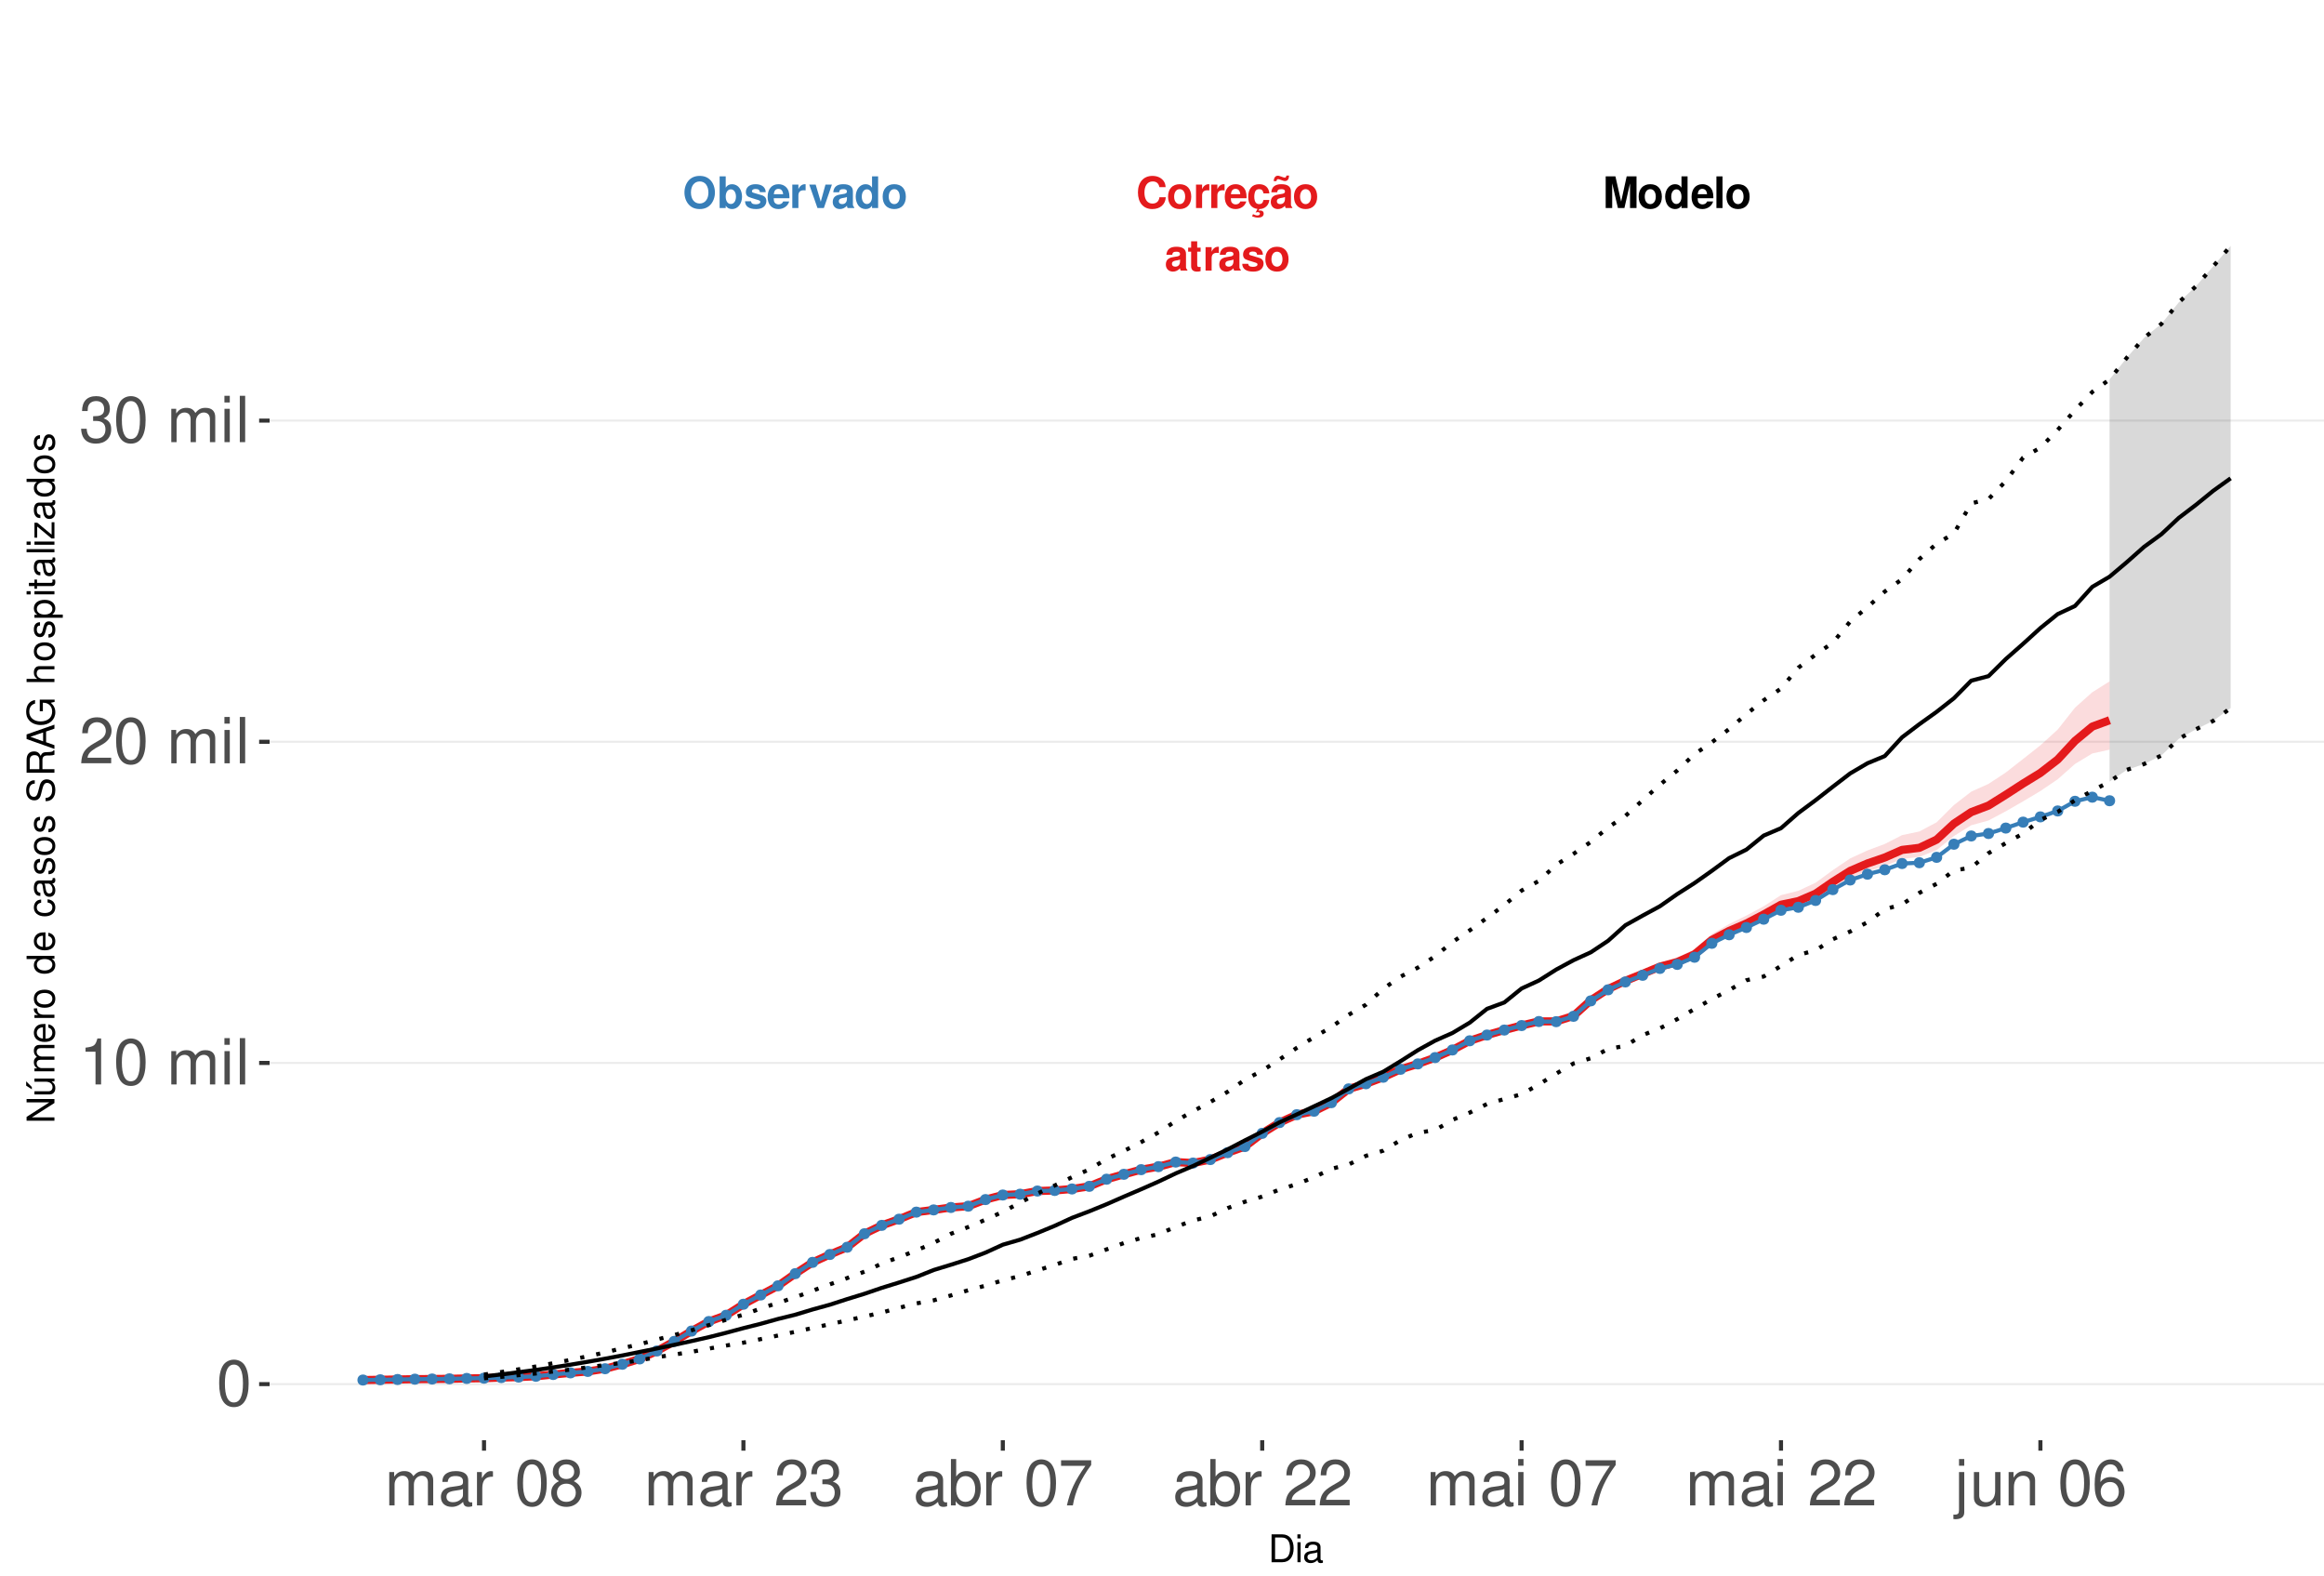 <?xml version="1.0" encoding="UTF-8"?>
<svg xmlns="http://www.w3.org/2000/svg" xmlns:xlink="http://www.w3.org/1999/xlink" width="609pt" height="413pt" viewBox="0 0 609 413" version="1.1">
<defs>
<g>
<symbol overflow="visible" id="glyph0-0">
<path style="stroke:none;" d=""/>
</symbol>
<symbol overflow="visible" id="glyph0-1">
<path style="stroke:none;" d="M 7.75 -5.484 C 7.703 -6.203 7.547 -6.656 7.203 -7.125 C 6.562 -7.969 5.547 -8.422 4.297 -8.422 C 1.953 -8.422 0.5 -6.75 0.5 -4.078 C 0.5 -1.406 1.938 0.266 4.25 0.266 C 6.328 0.266 7.688 -0.938 7.797 -2.828 L 6.125 -2.828 C 6.016 -1.781 5.359 -1.172 4.297 -1.172 C 2.984 -1.172 2.203 -2.234 2.203 -4.047 C 2.203 -5.875 3.016 -6.969 4.359 -6.969 C 5.344 -6.969 5.906 -6.5 6.125 -5.484 Z M 7.75 -5.484 "/>
</symbol>
<symbol overflow="visible" id="glyph0-2">
<path style="stroke:none;" d="M 3.422 -6.25 C 1.547 -6.25 0.391 -5 0.391 -2.984 C 0.391 -0.969 1.547 0.266 3.438 0.266 C 5.312 0.266 6.469 -0.969 6.469 -2.953 C 6.469 -5.031 5.344 -6.25 3.422 -6.25 Z M 3.438 -4.953 C 4.312 -4.953 4.875 -4.172 4.875 -2.969 C 4.875 -1.812 4.281 -1.031 3.438 -1.031 C 2.578 -1.031 1.984 -1.812 1.984 -2.984 C 1.984 -4.172 2.578 -4.953 3.438 -4.953 Z M 3.438 -4.953 "/>
</symbol>
<symbol overflow="visible" id="glyph0-3">
<path style="stroke:none;" d="M 0.719 -6.141 L 0.719 0 L 2.312 0 L 2.312 -3.266 C 2.312 -4.203 2.781 -4.656 3.703 -4.656 C 3.875 -4.656 4 -4.656 4.203 -4.625 L 4.203 -6.234 C 4.125 -6.25 4.078 -6.25 4.016 -6.25 C 3.281 -6.25 2.656 -5.766 2.312 -4.938 L 2.312 -6.141 Z M 0.719 -6.141 "/>
</symbol>
<symbol overflow="visible" id="glyph0-4">
<path style="stroke:none;" d="M 5.953 -2.578 C 5.969 -2.703 5.969 -2.766 5.969 -2.844 C 5.969 -3.453 5.875 -4.031 5.734 -4.453 C 5.328 -5.578 4.328 -6.25 3.094 -6.25 C 1.328 -6.25 0.25 -4.969 0.25 -2.906 C 0.25 -0.938 1.312 0.266 3.062 0.266 C 4.438 0.266 5.547 -0.516 5.906 -1.734 L 4.328 -1.734 C 4.141 -1.234 3.703 -0.953 3.109 -0.953 C 2.656 -0.953 2.297 -1.156 2.062 -1.484 C 1.922 -1.719 1.859 -1.984 1.844 -2.578 Z M 1.859 -3.625 C 1.969 -4.578 2.359 -5.031 3.078 -5.031 C 3.797 -5.031 4.234 -4.531 4.312 -3.625 Z M 1.859 -3.625 "/>
</symbol>
<symbol overflow="visible" id="glyph0-5">
<path style="stroke:none;" d="M 3.312 0.266 C 4.734 0.266 5.812 -0.703 5.938 -2.125 L 4.406 -2.125 C 4.219 -1.328 3.906 -1.031 3.281 -1.031 C 2.938 -1.031 2.594 -1.156 2.406 -1.391 C 2.141 -1.719 1.984 -2.312 1.984 -2.953 C 1.984 -3.531 2.094 -4.078 2.281 -4.438 C 2.469 -4.781 2.828 -4.953 3.281 -4.953 C 3.922 -4.953 4.234 -4.656 4.406 -3.844 L 5.938 -3.844 C 5.828 -5.344 4.828 -6.25 3.281 -6.25 C 1.438 -6.25 0.391 -5.047 0.391 -2.953 C 0.391 -1.078 1.25 0.031 2.828 0.234 L 2.328 1.203 C 2.547 1.109 2.672 1.062 2.891 1.062 C 3.234 1.062 3.469 1.234 3.469 1.469 C 3.469 1.734 3.188 1.938 2.828 1.938 C 2.5 1.938 2.203 1.859 1.641 1.594 L 1.422 2.188 C 2.125 2.438 2.484 2.5 2.984 2.5 C 3.938 2.5 4.453 2.125 4.453 1.438 C 4.453 0.938 4.125 0.641 3.578 0.641 C 3.406 0.641 3.266 0.656 3.109 0.719 Z M 3.312 0.266 "/>
</symbol>
<symbol overflow="visible" id="glyph0-6">
<path style="stroke:none;" d="M 5.953 -0.188 C 5.688 -0.453 5.594 -0.641 5.594 -0.938 L 5.594 -4.359 C 5.594 -5.609 4.75 -6.25 3.078 -6.25 C 1.422 -6.25 0.562 -5.547 0.453 -4.125 L 1.984 -4.125 C 2.062 -4.75 2.328 -4.953 3.109 -4.953 C 3.734 -4.953 4.031 -4.75 4.031 -4.344 C 4.031 -4.141 3.938 -3.969 3.766 -3.875 C 3.547 -3.75 3.547 -3.75 2.766 -3.625 L 2.125 -3.516 C 0.906 -3.312 0.312 -2.688 0.312 -1.578 C 0.312 -0.484 1.062 0.266 2.188 0.266 C 2.859 0.266 3.484 -0.016 4.047 -0.609 C 4.047 -0.297 4.078 -0.188 4.234 0 L 5.953 0 Z M 4.031 -2.469 C 4.031 -1.547 3.578 -1.031 2.781 -1.031 C 2.234 -1.031 1.906 -1.312 1.906 -1.766 C 1.906 -2.234 2.156 -2.469 2.828 -2.609 L 3.359 -2.703 C 3.781 -2.781 3.859 -2.812 4.031 -2.906 Z M 4.406 -8.516 C 4.359 -8.156 4.219 -7.969 3.984 -7.969 C 3.906 -7.969 3.672 -8.016 3.609 -8.047 L 2.781 -8.328 C 2.375 -8.469 2.359 -8.469 2.156 -8.469 C 1.531 -8.469 1.125 -7.953 1.078 -7.062 L 1.797 -7.062 C 1.859 -7.422 1.984 -7.578 2.25 -7.578 C 2.359 -7.578 2.469 -7.547 2.594 -7.5 L 3.406 -7.219 C 3.641 -7.125 3.859 -7.078 4.031 -7.078 C 4.703 -7.078 5.062 -7.547 5.109 -8.516 Z M 4.406 -8.516 "/>
</symbol>
<symbol overflow="visible" id="glyph0-7">
<path style="stroke:none;" d="M 5.953 -0.188 C 5.688 -0.453 5.594 -0.641 5.594 -0.938 L 5.594 -4.359 C 5.594 -5.609 4.75 -6.25 3.078 -6.25 C 1.422 -6.25 0.562 -5.547 0.453 -4.125 L 1.984 -4.125 C 2.062 -4.75 2.328 -4.953 3.109 -4.953 C 3.734 -4.953 4.031 -4.75 4.031 -4.344 C 4.031 -4.141 3.938 -3.969 3.766 -3.875 C 3.547 -3.75 3.547 -3.75 2.766 -3.625 L 2.125 -3.516 C 0.906 -3.312 0.312 -2.688 0.312 -1.578 C 0.312 -0.484 1.062 0.266 2.188 0.266 C 2.859 0.266 3.484 -0.016 4.047 -0.609 C 4.047 -0.297 4.078 -0.188 4.234 0 L 5.953 0 Z M 4.031 -2.469 C 4.031 -1.547 3.578 -1.031 2.781 -1.031 C 2.234 -1.031 1.906 -1.312 1.906 -1.766 C 1.906 -2.234 2.156 -2.469 2.828 -2.609 L 3.359 -2.703 C 3.781 -2.781 3.859 -2.812 4.031 -2.906 Z M 4.031 -2.469 "/>
</symbol>
<symbol overflow="visible" id="glyph0-8">
<path style="stroke:none;" d="M 3.422 -6.016 L 2.531 -6.016 L 2.531 -7.672 L 0.938 -7.672 L 0.938 -6.016 L 0.156 -6.016 L 0.156 -4.953 L 0.938 -4.953 L 0.938 -1.188 C 0.938 -0.219 1.453 0.266 2.5 0.266 C 2.859 0.266 3.125 0.234 3.422 0.141 L 3.422 -0.984 C 3.266 -0.953 3.188 -0.938 3.062 -0.938 C 2.641 -0.938 2.531 -1.062 2.531 -1.609 L 2.531 -4.953 L 3.422 -4.953 Z M 3.422 -6.016 "/>
</symbol>
<symbol overflow="visible" id="glyph0-9">
<path style="stroke:none;" d="M 5.75 -4.156 C 5.719 -5.453 4.719 -6.25 3.078 -6.25 C 1.516 -6.25 0.547 -5.453 0.547 -4.203 C 0.547 -3.781 0.672 -3.438 0.891 -3.203 C 1.109 -2.984 1.297 -2.875 1.891 -2.688 L 3.781 -2.094 C 4.188 -1.969 4.328 -1.844 4.328 -1.594 C 4.328 -1.219 3.875 -0.984 3.141 -0.984 C 2.719 -0.984 2.406 -1.062 2.203 -1.203 C 2.031 -1.328 1.953 -1.453 1.891 -1.781 L 0.328 -1.781 C 0.375 -0.438 1.359 0.266 3.234 0.266 C 4.078 0.266 4.734 0.078 5.188 -0.281 C 5.641 -0.641 5.922 -1.219 5.922 -1.812 C 5.922 -2.609 5.516 -3.125 4.703 -3.359 L 2.703 -3.953 C 2.25 -4.078 2.141 -4.172 2.141 -4.422 C 2.141 -4.766 2.5 -5 3.062 -5 C 3.828 -5 4.203 -4.719 4.203 -4.156 Z M 5.75 -4.156 "/>
</symbol>
<symbol overflow="visible" id="glyph0-10">
<path style="stroke:none;" d="M 2.453 -6.469 L 3.953 0 L 5.656 0 L 7.125 -6.469 L 7.125 0 L 8.828 0 L 8.828 -8.297 L 6.25 -8.297 L 4.797 -1.688 L 3.297 -8.297 L 0.75 -8.297 L 0.75 0 L 2.453 0 Z M 2.453 -6.469 "/>
</symbol>
<symbol overflow="visible" id="glyph0-11">
<path style="stroke:none;" d="M 4.609 0 L 6.203 0 L 6.203 -8.297 L 4.609 -8.297 L 4.609 -5.344 C 4.203 -5.953 3.688 -6.25 2.906 -6.25 C 1.438 -6.25 0.328 -4.828 0.328 -2.984 C 0.328 -2.156 0.578 -1.312 0.984 -0.719 C 1.406 -0.109 2.156 0.266 2.906 0.266 C 3.688 0.266 4.203 -0.016 4.609 -0.625 Z M 3.266 -4.906 C 4.078 -4.906 4.609 -4.141 4.609 -2.953 C 4.609 -1.844 4.062 -1.062 3.266 -1.062 C 2.469 -1.062 1.922 -1.859 1.922 -2.984 C 1.922 -4.125 2.469 -4.906 3.266 -4.906 Z M 3.266 -4.906 "/>
</symbol>
<symbol overflow="visible" id="glyph0-12">
<path style="stroke:none;" d="M 2.359 -8.297 L 0.766 -8.297 L 0.766 0 L 2.359 0 Z M 2.359 -8.297 "/>
</symbol>
<symbol overflow="visible" id="glyph0-13">
<path style="stroke:none;" d="M 4.438 -8.422 C 3.281 -8.422 2.328 -8.047 1.609 -7.281 C 0.875 -6.484 0.453 -5.328 0.453 -4.078 C 0.453 -2.844 0.875 -1.672 1.609 -0.891 C 2.328 -0.109 3.266 0.266 4.453 0.266 C 5.625 0.266 6.562 -0.109 7.281 -0.891 C 8 -1.656 8.438 -2.859 8.438 -4.031 C 8.438 -5.328 8.016 -6.5 7.281 -7.281 C 6.547 -8.062 5.641 -8.422 4.438 -8.422 Z M 4.453 -6.969 C 5.844 -6.969 6.734 -5.828 6.734 -4.031 C 6.734 -2.328 5.812 -1.188 4.453 -1.188 C 3.062 -1.188 2.156 -2.328 2.156 -4.078 C 2.156 -5.828 3.062 -6.969 4.453 -6.969 Z M 4.453 -6.969 "/>
</symbol>
<symbol overflow="visible" id="glyph0-14">
<path style="stroke:none;" d="M 0.672 -8.297 L 0.672 0 L 2.266 0 L 2.266 -0.625 C 2.656 -0.016 3.188 0.266 3.953 0.266 C 5.422 0.266 6.547 -1.141 6.547 -2.984 C 6.547 -3.828 6.297 -4.656 5.875 -5.25 C 5.453 -5.859 4.703 -6.25 3.953 -6.25 C 3.188 -6.25 2.656 -5.953 2.266 -5.344 L 2.266 -8.297 Z M 3.609 -4.906 C 4.391 -4.906 4.953 -4.125 4.953 -2.984 C 4.953 -1.859 4.406 -1.062 3.609 -1.062 C 2.797 -1.062 2.266 -1.828 2.266 -3.016 C 2.266 -4.141 2.812 -4.906 3.609 -4.906 Z M 3.609 -4.906 "/>
</symbol>
<symbol overflow="visible" id="glyph0-15">
<path style="stroke:none;" d="M 3.984 0 L 6.094 -6.141 L 4.406 -6.141 L 3.172 -1.656 L 1.844 -6.141 L 0.156 -6.141 L 2.312 0 Z M 3.984 0 "/>
</symbol>
<symbol overflow="visible" id="glyph1-0">
<path style="stroke:none;" d=""/>
</symbol>
<symbol overflow="visible" id="glyph1-1">
<path style="stroke:none;" d="M 4.578 -12.047 C 3.484 -12.047 2.484 -11.547 1.859 -10.734 C 1.094 -9.656 0.719 -8.062 0.719 -5.828 C 0.719 -1.766 2.047 0.391 4.578 0.391 C 7.078 0.391 8.438 -1.766 8.438 -5.734 C 8.438 -8.062 8.078 -9.625 7.297 -10.734 C 6.672 -11.562 5.703 -12.047 4.578 -12.047 Z M 4.578 -10.75 C 6.156 -10.75 6.953 -9.125 6.953 -5.859 C 6.953 -2.438 6.172 -0.828 4.547 -0.828 C 3 -0.828 2.219 -2.5 2.219 -5.812 C 2.219 -9.125 3 -10.75 4.578 -10.75 Z M 4.578 -10.75 "/>
</symbol>
<symbol overflow="visible" id="glyph1-2">
<path style="stroke:none;" d="M 4.312 -8.578 L 4.312 0 L 5.781 0 L 5.781 -12.047 L 4.812 -12.047 C 4.297 -10.188 3.969 -9.938 1.703 -9.641 L 1.703 -8.578 Z M 4.312 -8.578 "/>
</symbol>
<symbol overflow="visible" id="glyph1-3">
<path style="stroke:none;" d=""/>
</symbol>
<symbol overflow="visible" id="glyph1-4">
<path style="stroke:none;" d="M 1.172 -8.734 L 1.172 0 L 2.562 0 L 2.562 -5.484 C 2.562 -6.75 3.484 -7.766 4.609 -7.766 C 5.641 -7.766 6.234 -7.125 6.234 -6.016 L 6.234 0 L 7.625 0 L 7.625 -5.484 C 7.625 -6.75 8.547 -7.766 9.672 -7.766 C 10.688 -7.766 11.297 -7.109 11.297 -6.016 L 11.297 0 L 12.688 0 L 12.688 -6.547 C 12.688 -8.109 11.797 -8.984 10.156 -8.984 C 9 -8.984 8.297 -8.625 7.484 -7.641 C 6.969 -8.578 6.266 -8.984 5.125 -8.984 C 3.969 -8.984 3.188 -8.547 2.453 -7.5 L 2.453 -8.734 Z M 1.172 -8.734 "/>
</symbol>
<symbol overflow="visible" id="glyph1-5">
<path style="stroke:none;" d="M 2.5 -8.734 L 1.109 -8.734 L 1.109 0 L 2.5 0 Z M 2.5 -12.141 L 1.094 -12.141 L 1.094 -10.391 L 2.5 -10.391 Z M 2.5 -12.141 "/>
</symbol>
<symbol overflow="visible" id="glyph1-6">
<path style="stroke:none;" d="M 2.531 -12.141 L 1.125 -12.141 L 1.125 0 L 2.531 0 Z M 2.531 -12.141 "/>
</symbol>
<symbol overflow="visible" id="glyph1-7">
<path style="stroke:none;" d="M 8.422 -1.453 L 2.219 -1.453 C 2.359 -2.453 2.891 -3.078 4.344 -3.969 L 6.016 -4.891 C 7.656 -5.812 8.516 -7.047 8.516 -8.531 C 8.516 -9.531 8.109 -10.453 7.406 -11.109 C 6.719 -11.75 5.844 -12.047 4.734 -12.047 C 3.234 -12.047 2.109 -11.516 1.469 -10.484 C 1.047 -9.844 0.859 -9.094 0.828 -7.875 L 2.297 -7.875 C 2.344 -8.688 2.453 -9.172 2.641 -9.578 C 3.031 -10.312 3.797 -10.766 4.688 -10.766 C 6.016 -10.766 7.016 -9.797 7.016 -8.5 C 7.016 -7.531 6.469 -6.703 5.406 -6.094 L 3.875 -5.203 C 1.422 -3.781 0.703 -2.641 0.562 -0.016 L 8.422 -0.016 Z M 8.422 -1.453 "/>
</symbol>
<symbol overflow="visible" id="glyph1-8">
<path style="stroke:none;" d="M 3.688 -5.547 L 4.484 -5.547 C 6.078 -5.547 6.922 -4.797 6.922 -3.344 C 6.922 -1.828 6.016 -0.922 4.5 -0.922 C 2.875 -0.922 2.094 -1.734 2 -3.5 L 0.531 -3.5 C 0.594 -2.531 0.766 -1.906 1.047 -1.359 C 1.672 -0.203 2.812 0.391 4.438 0.391 C 6.859 0.391 8.422 -1.078 8.422 -3.359 C 8.422 -4.891 7.844 -5.734 6.422 -6.234 C 7.531 -6.672 8.078 -7.516 8.078 -8.734 C 8.078 -10.797 6.734 -12.047 4.484 -12.047 C 2.094 -12.047 0.828 -10.703 0.781 -8.156 L 2.25 -8.156 C 2.266 -8.891 2.328 -9.312 2.516 -9.672 C 2.844 -10.359 3.578 -10.766 4.5 -10.766 C 5.797 -10.766 6.578 -9.984 6.578 -8.672 C 6.578 -7.828 6.281 -7.312 5.625 -7.031 C 5.234 -6.859 4.703 -6.797 3.688 -6.781 Z M 3.688 -5.547 "/>
</symbol>
<symbol overflow="visible" id="glyph1-9">
<path style="stroke:none;" d="M 8.906 -0.812 C 8.766 -0.781 8.688 -0.781 8.609 -0.781 C 8.125 -0.781 7.859 -1.031 7.859 -1.469 L 7.859 -6.594 C 7.859 -8.141 6.734 -8.984 4.578 -8.984 C 3.297 -8.984 2.281 -8.609 1.688 -7.969 C 1.281 -7.516 1.109 -7.016 1.078 -6.141 L 2.484 -6.141 C 2.594 -7.219 3.234 -7.688 4.531 -7.688 C 5.797 -7.688 6.484 -7.234 6.484 -6.391 L 6.484 -6.031 C 6.469 -5.438 6.156 -5.219 5.031 -5.062 C 3.062 -4.812 2.766 -4.75 2.234 -4.531 C 1.219 -4.094 0.703 -3.328 0.703 -2.203 C 0.703 -0.609 1.797 0.391 3.562 0.391 C 4.656 0.391 5.547 0 6.531 -0.906 C 6.625 0 7.062 0.391 7.969 0.391 C 8.266 0.391 8.438 0.344 8.906 0.234 Z M 6.484 -2.75 C 6.484 -2.281 6.344 -2 5.922 -1.609 C 5.359 -1.094 4.688 -0.828 3.859 -0.828 C 2.781 -0.828 2.156 -1.344 2.156 -2.234 C 2.156 -3.141 2.75 -3.609 4.25 -3.828 C 5.734 -4.031 6.016 -4.094 6.484 -4.312 Z M 6.484 -2.75 "/>
</symbol>
<symbol overflow="visible" id="glyph1-10">
<path style="stroke:none;" d="M 1.156 -8.734 L 1.156 0 L 2.547 0 L 2.547 -4.531 C 2.562 -6.625 3.438 -7.562 5.344 -7.516 L 5.344 -8.922 C 5.109 -8.969 4.984 -8.984 4.812 -8.984 C 3.922 -8.984 3.234 -8.438 2.438 -7.141 L 2.438 -8.734 Z M 1.156 -8.734 "/>
</symbol>
<symbol overflow="visible" id="glyph1-11">
<path style="stroke:none;" d="M 6.516 -6.344 C 7.75 -7.094 8.125 -7.688 8.125 -8.828 C 8.125 -10.734 6.672 -12.047 4.578 -12.047 C 2.5 -12.047 1.031 -10.734 1.031 -8.844 C 1.031 -7.688 1.422 -7.109 2.625 -6.344 C 1.281 -5.656 0.609 -4.688 0.609 -3.344 C 0.609 -1.156 2.234 0.391 4.578 0.391 C 6.906 0.391 8.547 -1.156 8.547 -3.344 C 8.547 -4.688 7.875 -5.656 6.516 -6.344 Z M 4.578 -10.75 C 5.828 -10.75 6.625 -10 6.625 -8.797 C 6.625 -7.656 5.812 -6.906 4.578 -6.906 C 3.328 -6.906 2.531 -7.656 2.531 -8.828 C 2.531 -10 3.328 -10.75 4.578 -10.75 Z M 4.578 -5.688 C 6.047 -5.688 7.047 -4.719 7.047 -3.312 C 7.047 -1.859 6.062 -0.922 4.547 -0.922 C 3.109 -0.922 2.109 -1.906 2.109 -3.297 C 2.109 -4.734 3.094 -5.688 4.578 -5.688 Z M 4.578 -5.688 "/>
</symbol>
<symbol overflow="visible" id="glyph1-12">
<path style="stroke:none;" d="M 0.906 -12.141 L 0.906 0 L 2.156 0 L 2.156 -1.109 C 2.812 -0.094 3.703 0.391 4.906 0.391 C 7.219 0.391 8.719 -1.5 8.719 -4.391 C 8.719 -7.234 7.297 -8.984 4.984 -8.984 C 3.781 -8.984 2.938 -8.531 2.281 -7.547 L 2.281 -12.141 Z M 4.719 -7.672 C 6.266 -7.672 7.266 -6.328 7.266 -4.25 C 7.266 -2.266 6.234 -0.922 4.719 -0.922 C 3.234 -0.922 2.281 -2.25 2.281 -4.297 C 2.281 -6.344 3.234 -7.672 4.719 -7.672 Z M 4.719 -7.672 "/>
</symbol>
<symbol overflow="visible" id="glyph1-13">
<path style="stroke:none;" d="M 8.656 -11.812 L 0.766 -11.812 L 0.766 -10.359 L 7.141 -10.359 C 4.328 -6.344 3.188 -3.875 2.297 0 L 3.859 0 C 4.516 -3.781 6 -7.031 8.656 -10.578 Z M 8.656 -11.812 "/>
</symbol>
<symbol overflow="visible" id="glyph1-14">
<path style="stroke:none;" d="M 1.172 -8.734 L 1.172 1.266 C 1.172 2.125 0.906 2.422 0.031 2.422 C -0.062 2.422 -0.109 2.422 -0.297 2.406 L -0.297 3.578 C -0.141 3.609 -0.047 3.625 0.172 3.625 C 1.734 3.625 2.547 3.016 2.547 1.812 L 2.547 -8.734 Z M 2.547 -12.141 L 1.172 -12.141 L 1.172 -10.391 L 2.547 -10.391 Z M 2.547 -12.141 "/>
</symbol>
<symbol overflow="visible" id="glyph1-15">
<path style="stroke:none;" d="M 8.031 0 L 8.031 -8.734 L 6.641 -8.734 L 6.641 -3.781 C 6.641 -2 5.719 -0.828 4.266 -0.828 C 3.172 -0.828 2.469 -1.5 2.469 -2.547 L 2.469 -8.734 L 1.078 -8.734 L 1.078 -2 C 1.078 -0.547 2.172 0.391 3.859 0.391 C 5.141 0.391 5.969 -0.062 6.781 -1.219 L 6.781 0 Z M 8.031 0 "/>
</symbol>
<symbol overflow="visible" id="glyph1-16">
<path style="stroke:none;" d="M 1.172 -8.734 L 1.172 0 L 2.562 0 L 2.562 -4.812 C 2.562 -6.594 3.5 -7.766 4.938 -7.766 C 6.031 -7.766 6.734 -7.094 6.734 -6.047 L 6.734 0 L 8.109 0 L 8.109 -6.594 C 8.109 -8.047 7.031 -8.984 5.344 -8.984 C 4.047 -8.984 3.219 -8.484 2.453 -7.266 L 2.453 -8.734 Z M 1.172 -8.734 "/>
</symbol>
<symbol overflow="visible" id="glyph1-17">
<path style="stroke:none;" d="M 8.297 -8.906 C 8.016 -10.875 6.75 -12.047 4.953 -12.047 C 3.641 -12.047 2.484 -11.406 1.781 -10.328 C 1.031 -9.141 0.719 -7.672 0.719 -5.5 C 0.719 -3.469 1 -2.188 1.719 -1.109 C 2.344 -0.141 3.375 0.391 4.688 0.391 C 6.922 0.391 8.547 -1.297 8.547 -3.641 C 8.547 -5.859 7.047 -7.422 4.938 -7.422 C 3.766 -7.422 2.844 -7 2.219 -6.109 C 2.234 -9.094 3.172 -10.75 4.844 -10.75 C 5.875 -10.75 6.594 -10.078 6.828 -8.906 Z M 4.75 -6.125 C 6.156 -6.125 7.047 -5.125 7.047 -3.531 C 7.047 -2.016 6.047 -0.922 4.703 -0.922 C 3.328 -0.922 2.297 -2.062 2.297 -3.594 C 2.297 -5.094 3.297 -6.125 4.75 -6.125 Z M 4.75 -6.125 "/>
</symbol>
<symbol overflow="visible" id="glyph2-0">
<path style="stroke:none;" d=""/>
</symbol>
<symbol overflow="visible" id="glyph2-1">
<path style="stroke:none;" d="M 0.891 0 L 3.703 0 C 5.547 0 6.672 -1.375 6.672 -3.656 C 6.672 -5.906 5.547 -7.297 3.703 -7.297 L 0.891 -7.297 Z M 1.812 -0.812 L 1.812 -6.469 L 3.547 -6.469 C 4.984 -6.469 5.734 -5.5 5.734 -3.641 C 5.734 -1.797 4.984 -0.812 3.547 -0.812 Z M 1.812 -0.812 "/>
</symbol>
<symbol overflow="visible" id="glyph2-2">
<path style="stroke:none;" d="M 1.5 -5.234 L 0.672 -5.234 L 0.672 0 L 1.5 0 Z M 1.5 -7.297 L 0.656 -7.297 L 0.656 -6.234 L 1.5 -6.234 Z M 1.5 -7.297 "/>
</symbol>
<symbol overflow="visible" id="glyph2-3">
<path style="stroke:none;" d="M 5.344 -0.484 C 5.266 -0.469 5.219 -0.469 5.172 -0.469 C 4.875 -0.469 4.719 -0.625 4.719 -0.875 L 4.719 -3.953 C 4.719 -4.891 4.047 -5.391 2.75 -5.391 C 1.984 -5.391 1.375 -5.172 1.016 -4.781 C 0.766 -4.516 0.672 -4.203 0.656 -3.688 L 1.484 -3.688 C 1.562 -4.328 1.938 -4.625 2.719 -4.625 C 3.484 -4.625 3.891 -4.344 3.891 -3.844 L 3.891 -3.625 C 3.875 -3.266 3.703 -3.125 3.016 -3.047 C 1.844 -2.891 1.656 -2.844 1.344 -2.719 C 0.734 -2.453 0.422 -2 0.422 -1.312 C 0.422 -0.375 1.078 0.234 2.141 0.234 C 2.797 0.234 3.328 0 3.922 -0.547 C 3.984 0 4.234 0.234 4.781 0.234 C 4.953 0.234 5.062 0.203 5.344 0.141 Z M 3.891 -1.656 C 3.891 -1.375 3.812 -1.203 3.562 -0.969 C 3.219 -0.656 2.812 -0.5 2.312 -0.5 C 1.672 -0.5 1.297 -0.812 1.297 -1.344 C 1.297 -1.891 1.656 -2.172 2.547 -2.297 C 3.438 -2.422 3.609 -2.453 3.891 -2.594 Z M 3.891 -1.656 "/>
</symbol>
<symbol overflow="visible" id="glyph3-0">
<path style="stroke:none;" d=""/>
</symbol>
<symbol overflow="visible" id="glyph3-1">
<path style="stroke:none;" d="M -7.297 -6.453 L -7.297 -5.578 L -1.328 -5.578 L -7.297 -1.766 L -7.297 -0.766 L 0 -0.766 L 0 -1.641 L -5.906 -1.641 L 0 -5.406 L 0 -6.453 Z M -7.297 -6.453 "/>
</symbol>
<symbol overflow="visible" id="glyph3-2">
<path style="stroke:none;" d="M 0 -4.812 L -5.234 -4.812 L -5.234 -3.984 L -2.266 -3.984 C -1.203 -3.984 -0.5 -3.438 -0.5 -2.562 C -0.5 -1.906 -0.906 -1.484 -1.531 -1.484 L -5.234 -1.484 L -5.234 -0.656 L -1.203 -0.656 C -0.328 -0.656 0.234 -1.297 0.234 -2.312 C 0.234 -3.094 -0.047 -3.578 -0.734 -4.062 L 0 -4.062 Z M -7.406 -2.953 L -5.922 -2 L -5.922 -2.594 L -7.406 -4.094 Z M -7.406 -2.953 "/>
</symbol>
<symbol overflow="visible" id="glyph3-3">
<path style="stroke:none;" d="M -5.234 -0.703 L 0 -0.703 L 0 -1.547 L -3.297 -1.547 C -4.047 -1.547 -4.656 -2.094 -4.656 -2.766 C -4.656 -3.391 -4.281 -3.734 -3.609 -3.734 L 0 -3.734 L 0 -4.578 L -3.297 -4.578 C -4.047 -4.578 -4.656 -5.125 -4.656 -5.812 C -4.656 -6.422 -4.266 -6.781 -3.609 -6.781 L 0 -6.781 L 0 -7.625 L -3.938 -7.625 C -4.875 -7.625 -5.391 -7.078 -5.391 -6.094 C -5.391 -5.406 -5.188 -4.984 -4.594 -4.484 C -5.156 -4.188 -5.391 -3.766 -5.391 -3.078 C -5.391 -2.375 -5.125 -1.906 -4.5 -1.469 L -5.234 -1.469 Z M -5.234 -0.703 "/>
</symbol>
<symbol overflow="visible" id="glyph3-4">
<path style="stroke:none;" d="M -2.344 -5.125 C -3.141 -5.125 -3.625 -5.062 -4.016 -4.922 C -4.875 -4.578 -5.391 -3.781 -5.391 -2.797 C -5.391 -1.344 -4.281 -0.406 -2.547 -0.406 C -0.812 -0.406 0.234 -1.297 0.234 -2.781 C 0.234 -3.984 -0.453 -4.812 -1.594 -5.016 L -1.594 -4.188 C -0.906 -3.953 -0.547 -3.484 -0.547 -2.812 C -0.547 -2.281 -0.781 -1.828 -1.219 -1.547 C -1.516 -1.344 -1.812 -1.281 -2.344 -1.266 Z M -3.016 -1.297 C -3.984 -1.359 -4.625 -1.953 -4.625 -2.797 C -4.625 -3.641 -3.953 -4.234 -3.016 -4.234 Z M -3.016 -1.297 "/>
</symbol>
<symbol overflow="visible" id="glyph3-5">
<path style="stroke:none;" d="M -5.234 -0.688 L 0 -0.688 L 0 -1.531 L -2.719 -1.531 C -3.984 -1.547 -4.547 -2.062 -4.516 -3.203 L -5.359 -3.203 C -5.375 -3.062 -5.391 -2.984 -5.391 -2.891 C -5.391 -2.344 -5.062 -1.938 -4.297 -1.453 L -5.234 -1.453 Z M -5.234 -0.688 "/>
</symbol>
<symbol overflow="visible" id="glyph3-6">
<path style="stroke:none;" d="M -5.391 -2.719 C -5.391 -1.234 -4.344 -0.359 -2.578 -0.359 C -0.812 -0.359 0.234 -1.234 0.234 -2.734 C 0.234 -4.203 -0.812 -5.094 -2.547 -5.094 C -4.359 -5.094 -5.391 -4.234 -5.391 -2.719 Z M -4.625 -2.734 C -4.625 -3.672 -3.844 -4.234 -2.547 -4.234 C -1.312 -4.234 -0.547 -3.656 -0.547 -2.734 C -0.547 -1.797 -1.312 -1.234 -2.578 -1.234 C -3.844 -1.234 -4.625 -1.797 -4.625 -2.734 Z M -4.625 -2.734 "/>
</symbol>
<symbol overflow="visible" id="glyph3-7">
<path style="stroke:none;" d=""/>
</symbol>
<symbol overflow="visible" id="glyph3-8">
<path style="stroke:none;" d="M -7.297 -4.953 L -7.297 -4.125 L -4.578 -4.125 C -5.109 -3.766 -5.391 -3.203 -5.391 -2.516 C -5.391 -1.156 -4.297 -0.266 -2.625 -0.266 C -0.859 -0.266 0.234 -1.125 0.234 -2.547 C 0.234 -3.266 -0.047 -3.766 -0.688 -4.203 L 0 -4.203 L 0 -4.953 Z M -4.609 -2.656 C -4.609 -3.547 -3.812 -4.125 -2.562 -4.125 C -1.344 -4.125 -0.547 -3.547 -0.547 -2.656 C -0.547 -1.734 -1.359 -1.125 -2.578 -1.125 C -3.797 -1.125 -4.609 -1.734 -4.609 -2.656 Z M -4.609 -2.656 "/>
</symbol>
<symbol overflow="visible" id="glyph3-9">
<path style="stroke:none;" d="M -3.484 -4.703 C -3.984 -4.672 -4.312 -4.562 -4.609 -4.359 C -5.094 -4 -5.391 -3.375 -5.391 -2.641 C -5.391 -1.219 -4.266 -0.312 -2.531 -0.312 C -0.844 -0.312 0.234 -1.203 0.234 -2.625 C 0.234 -3.875 -0.516 -4.672 -1.797 -4.766 L -1.797 -3.938 C -0.953 -3.797 -0.547 -3.359 -0.547 -2.656 C -0.547 -1.734 -1.297 -1.188 -2.531 -1.188 C -3.844 -1.188 -4.625 -1.719 -4.625 -2.625 C -4.625 -3.328 -4.203 -3.766 -3.484 -3.875 Z M -3.484 -4.703 "/>
</symbol>
<symbol overflow="visible" id="glyph3-10">
<path style="stroke:none;" d="M -0.484 -5.344 C -0.469 -5.266 -0.469 -5.219 -0.469 -5.172 C -0.469 -4.875 -0.625 -4.719 -0.875 -4.719 L -3.953 -4.719 C -4.891 -4.719 -5.391 -4.047 -5.391 -2.75 C -5.391 -1.984 -5.172 -1.375 -4.781 -1.016 C -4.516 -0.766 -4.203 -0.672 -3.688 -0.656 L -3.688 -1.484 C -4.328 -1.562 -4.625 -1.938 -4.625 -2.719 C -4.625 -3.484 -4.344 -3.891 -3.844 -3.891 L -3.625 -3.891 C -3.266 -3.875 -3.125 -3.703 -3.047 -3.016 C -2.891 -1.844 -2.844 -1.656 -2.719 -1.344 C -2.453 -0.734 -2 -0.422 -1.312 -0.422 C -0.375 -0.422 0.234 -1.078 0.234 -2.141 C 0.234 -2.797 0 -3.328 -0.547 -3.922 C 0 -3.984 0.234 -4.234 0.234 -4.781 C 0.234 -4.953 0.203 -5.062 0.141 -5.344 Z M -1.656 -3.891 C -1.375 -3.891 -1.203 -3.812 -0.969 -3.562 C -0.656 -3.219 -0.5 -2.812 -0.5 -2.312 C -0.5 -1.672 -0.812 -1.297 -1.344 -1.297 C -1.891 -1.297 -2.172 -1.656 -2.297 -2.547 C -2.422 -3.438 -2.453 -3.609 -2.594 -3.891 Z M -1.656 -3.891 "/>
</symbol>
<symbol overflow="visible" id="glyph3-11">
<path style="stroke:none;" d="M -3.781 -4.375 C -4.812 -4.375 -5.391 -3.688 -5.391 -2.484 C -5.391 -1.266 -4.766 -0.469 -3.797 -0.469 C -2.969 -0.469 -2.578 -0.891 -2.281 -2.125 L -2.094 -2.906 C -1.953 -3.484 -1.734 -3.719 -1.375 -3.719 C -0.875 -3.719 -0.547 -3.234 -0.547 -2.5 C -0.547 -2.047 -0.672 -1.672 -0.891 -1.453 C -1.047 -1.328 -1.188 -1.266 -1.562 -1.219 L -1.562 -0.344 C -0.344 -0.375 0.234 -1.062 0.234 -2.438 C 0.234 -3.75 -0.422 -4.594 -1.438 -4.594 C -2.203 -4.594 -2.641 -4.156 -2.891 -3.109 L -3.078 -2.312 C -3.234 -1.625 -3.453 -1.344 -3.828 -1.344 C -4.312 -1.344 -4.625 -1.766 -4.625 -2.453 C -4.625 -3.125 -4.328 -3.484 -3.781 -3.5 Z M -3.781 -4.375 "/>
</symbol>
<symbol overflow="visible" id="glyph3-12">
<path style="stroke:none;" d="M -5.156 -5.953 C -5.656 -5.953 -5.797 -5.938 -6.125 -5.766 C -6.969 -5.375 -7.406 -4.516 -7.406 -3.297 C -7.406 -1.688 -6.594 -0.703 -5.266 -0.703 C -4.375 -0.703 -3.812 -1.172 -3.562 -2.125 L -3.094 -3.938 C -2.844 -4.875 -2.484 -5.281 -1.906 -5.281 C -1.516 -5.281 -1.125 -5.062 -0.906 -4.766 C -0.688 -4.469 -0.594 -4.016 -0.594 -3.422 C -0.594 -2.625 -0.781 -2.094 -1.203 -1.734 C -1.516 -1.469 -1.875 -1.344 -2.312 -1.359 L -2.312 -0.484 C -1.656 -0.484 -1.203 -0.625 -0.812 -0.906 C -0.125 -1.406 0.234 -2.25 0.234 -3.359 C 0.234 -4.234 0.031 -4.938 -0.328 -5.406 C -0.719 -5.906 -1.375 -6.203 -2 -6.203 C -2.906 -6.203 -3.562 -5.656 -3.828 -4.656 L -4.312 -2.828 C -4.562 -1.953 -4.844 -1.625 -5.406 -1.625 C -6.141 -1.625 -6.625 -2.281 -6.625 -3.266 C -6.625 -4.422 -6.109 -5.062 -5.156 -5.078 Z M -5.156 -5.953 "/>
</symbol>
<symbol overflow="visible" id="glyph3-13">
<path style="stroke:none;" d="M -3.141 -1.859 L -3.141 -4.266 C -3.141 -5.094 -2.734 -5.453 -1.844 -5.453 L -1.188 -5.453 C -0.734 -5.453 -0.297 -5.531 0 -5.656 L 0 -6.797 L -0.234 -6.797 C -0.469 -6.438 -0.734 -6.375 -1.703 -6.344 C -2.906 -6.344 -3.266 -6.156 -3.594 -5.359 C -4.016 -6.188 -4.5 -6.516 -5.344 -6.516 C -6.594 -6.516 -7.297 -5.734 -7.297 -4.297 L -7.297 -0.938 L 0 -0.938 L 0 -1.859 Z M -3.953 -1.859 L -6.469 -1.859 L -6.469 -4.109 C -6.469 -4.625 -6.391 -4.938 -6.188 -5.156 C -5.984 -5.406 -5.656 -5.547 -5.219 -5.547 C -4.344 -5.547 -3.953 -5.094 -3.953 -4.109 Z M -3.953 -1.859 "/>
</symbol>
<symbol overflow="visible" id="glyph3-14">
<path style="stroke:none;" d="M -2.188 -4.734 L 0 -5.484 L 0 -6.531 L -7.297 -3.969 L -7.297 -2.766 L 0 -0.172 L 0 -1.156 L -2.188 -1.938 Z M -2.969 -4.484 L -2.969 -2.156 L -6.297 -3.359 Z M -2.969 -4.484 "/>
</symbol>
<symbol overflow="visible" id="glyph3-15">
<path style="stroke:none;" d="M -3.844 -7.094 L -3.844 -4.047 L -3.031 -4.047 L -3.031 -6.266 L -2.828 -6.266 C -1.531 -6.266 -0.594 -5.312 -0.594 -3.984 C -0.594 -3.234 -0.859 -2.562 -1.328 -2.141 C -1.844 -1.656 -2.719 -1.375 -3.625 -1.375 C -5.406 -1.375 -6.594 -2.391 -6.594 -3.938 C -6.594 -5.047 -6.016 -5.844 -5.078 -6.047 L -5.078 -6.984 C -6.562 -6.734 -7.406 -5.609 -7.406 -3.938 C -7.406 -3.047 -7.188 -2.328 -6.703 -1.766 C -6.016 -0.906 -4.875 -0.438 -3.562 -0.438 C -1.328 -0.438 0.234 -1.812 0.234 -3.781 C 0.234 -4.766 -0.141 -5.547 -0.938 -6.266 L 0.047 -6.5 L 0.047 -7.094 Z M -3.844 -7.094 "/>
</symbol>
<symbol overflow="visible" id="glyph3-16">
<path style="stroke:none;" d="M -7.297 -0.703 L 0 -0.703 L 0 -1.531 L -2.891 -1.531 C -3.953 -1.531 -4.656 -2.094 -4.656 -2.953 C -4.656 -3.234 -4.578 -3.484 -4.438 -3.688 C -4.25 -3.938 -4 -4.031 -3.625 -4.031 L 0 -4.031 L 0 -4.859 L -3.953 -4.859 C -4.844 -4.859 -5.391 -4.234 -5.391 -3.203 C -5.391 -2.469 -5.156 -2.016 -4.516 -1.531 L -7.297 -1.531 Z M -7.297 -0.703 "/>
</symbol>
<symbol overflow="visible" id="glyph3-17">
<path style="stroke:none;" d="M 2.188 -0.547 L 2.188 -1.375 L -0.547 -1.375 C -0.016 -1.812 0.234 -2.312 0.234 -2.984 C 0.234 -4.344 -0.859 -5.234 -2.531 -5.234 C -4.297 -5.234 -5.391 -4.375 -5.391 -2.984 C -5.391 -2.266 -5.062 -1.703 -4.453 -1.312 L -5.234 -1.312 L -5.234 -0.547 Z M -4.609 -2.844 C -4.609 -3.766 -3.797 -4.359 -2.547 -4.359 C -1.359 -4.359 -0.547 -3.75 -0.547 -2.844 C -0.547 -1.953 -1.344 -1.375 -2.578 -1.375 C -3.812 -1.375 -4.609 -1.953 -4.609 -2.844 Z M -4.609 -2.844 "/>
</symbol>
<symbol overflow="visible" id="glyph3-18">
<path style="stroke:none;" d="M -5.234 -1.5 L -5.234 -0.672 L 0 -0.672 L 0 -1.5 Z M -7.297 -1.5 L -7.297 -0.656 L -6.234 -0.656 L -6.234 -1.5 Z M -7.297 -1.5 "/>
</symbol>
<symbol overflow="visible" id="glyph3-19">
<path style="stroke:none;" d="M -5.234 -2.547 L -5.234 -1.688 L -6.688 -1.688 L -6.688 -0.844 L -5.234 -0.844 L -5.234 -0.141 L -4.562 -0.141 L -4.562 -0.844 L -0.594 -0.844 C -0.062 -0.844 0.234 -1.203 0.234 -1.859 C 0.234 -2.078 0.203 -2.266 0.156 -2.547 L -0.547 -2.547 C -0.516 -2.422 -0.5 -2.312 -0.5 -2.141 C -0.5 -1.781 -0.594 -1.688 -0.969 -1.688 L -4.562 -1.688 L -4.562 -2.547 Z M -5.234 -2.547 "/>
</symbol>
<symbol overflow="visible" id="glyph3-20">
<path style="stroke:none;" d="M -7.297 -1.516 L -7.297 -0.688 L 0 -0.688 L 0 -1.516 Z M -7.297 -1.516 "/>
</symbol>
<symbol overflow="visible" id="glyph3-21">
<path style="stroke:none;" d="M -5.234 -4.438 L -5.234 -0.516 L -4.516 -0.516 L -4.516 -3.438 L -0.75 -0.312 L 0 -0.312 L 0 -4.562 L -0.734 -4.562 L -0.734 -1.312 L -4.5 -4.438 Z M -5.234 -4.438 "/>
</symbol>
</g>
<clipPath id="clip1">
  <path d="M 70.645 30.441 L 609 30.441 L 609 377.328 L 70.645 377.328 Z M 70.645 30.441 "/>
</clipPath>
<clipPath id="clip2">
  <path d="M 70.645 362 L 609 362 L 609 363 L 70.645 363 Z M 70.645 362 "/>
</clipPath>
<clipPath id="clip3">
  <path d="M 70.645 278 L 609 278 L 609 279 L 70.645 279 Z M 70.645 278 "/>
</clipPath>
<clipPath id="clip4">
  <path d="M 70.645 194 L 609 194 L 609 195 L 70.645 195 Z M 70.645 194 "/>
</clipPath>
<clipPath id="clip5">
  <path d="M 70.645 109 L 609 109 L 609 111 L 70.645 111 Z M 70.645 109 "/>
</clipPath>
</defs>
<g id="surface481">
<rect x="0" y="0" width="609" height="413" style="fill:rgb(100%,100%,100%);fill-opacity:1;stroke:none;"/>
<rect x="0" y="0" width="609" height="413" style="fill:rgb(100%,100%,100%);fill-opacity:1;stroke:none;"/>
<path style="fill:none;stroke-width:1.067;stroke-linecap:round;stroke-linejoin:round;stroke:rgb(100%,100%,100%);stroke-opacity:1;stroke-miterlimit:10;" d="M 0 413 L 609 413 L 609 0 L 0 0 Z M 0 413 "/>
<g clip-path="url(#clip1)" clip-rule="nonzero">
<path style=" stroke:none;fill-rule:nonzero;fill:rgb(100%,100%,100%);fill-opacity:1;" d="M 70.645 377.328 L 609 377.328 L 609 30.441 L 70.645 30.441 Z M 70.645 377.328 "/>
</g>
<g clip-path="url(#clip2)" clip-rule="nonzero">
<path style="fill:none;stroke-width:0.533;stroke-linecap:butt;stroke-linejoin:round;stroke:rgb(92.157%,92.157%,92.157%);stroke-opacity:1;stroke-miterlimit:10;" d="M 70.645 362.629 L 609 362.629 "/>
</g>
<g clip-path="url(#clip3)" clip-rule="nonzero">
<path style="fill:none;stroke-width:0.533;stroke-linecap:butt;stroke-linejoin:round;stroke:rgb(92.157%,92.157%,92.157%);stroke-opacity:1;stroke-miterlimit:10;" d="M 70.645 278.484 L 609 278.484 "/>
</g>
<g clip-path="url(#clip4)" clip-rule="nonzero">
<path style="fill:none;stroke-width:0.533;stroke-linecap:butt;stroke-linejoin:round;stroke:rgb(92.157%,92.157%,92.157%);stroke-opacity:1;stroke-miterlimit:10;" d="M 70.645 194.34 L 609 194.34 "/>
</g>
<g clip-path="url(#clip5)" clip-rule="nonzero">
<path style="fill:none;stroke-width:0.533;stroke-linecap:butt;stroke-linejoin:round;stroke:rgb(92.157%,92.157%,92.157%);stroke-opacity:1;stroke-miterlimit:10;" d="M 70.645 110.199 L 609 110.199 "/>
</g>
<path style=" stroke:none;fill-rule:nonzero;fill:rgb(0%,0%,0%);fill-opacity:0.149;" d="M 552.809 99.414 L 557.34 93.711 L 561.871 88.504 L 566.402 84.844 L 570.934 79.234 L 575.465 74.977 L 579.996 69.758 L 584.531 64.422 L 584.531 185.52 L 579.996 188.852 L 575.465 191.047 L 570.934 193.578 L 566.402 197.914 L 561.871 200.164 L 557.34 201.691 L 552.809 204.77 Z M 552.809 99.414 "/>
<path style=" stroke:none;fill-rule:nonzero;fill:rgb(89.412%,10.196%,10.98%);fill-opacity:0.149;" d="M 95.117 361.562 L 99.648 361.492 L 104.18 361.418 L 108.711 361.336 L 113.242 361.293 L 117.773 361.242 L 122.305 361.141 L 126.836 361.074 L 131.367 360.914 L 135.898 360.785 L 140.434 360.578 L 144.965 360.113 L 149.496 359.684 L 154.027 359.305 L 158.559 358.598 L 163.09 357.422 L 167.621 356.031 L 172.152 353.945 L 176.684 351.438 L 181.215 348.73 L 185.746 346.23 L 190.281 344.59 L 194.812 341.703 L 199.344 339.281 L 203.875 336.875 L 208.406 333.684 L 212.938 330.73 L 217.469 328.668 L 222 326.77 L 226.531 323.234 L 231.062 321.039 L 235.594 319.422 L 240.129 317.57 L 244.66 316.988 L 249.191 316.352 L 253.723 316.016 L 258.254 314.281 L 262.785 313.086 L 267.316 312.875 L 271.848 312.043 L 276.379 311.898 L 280.91 311.504 L 285.441 310.812 L 289.977 308.945 L 294.508 307.66 L 299.039 306.445 L 303.57 305.656 L 308.102 304.453 L 312.633 304.715 L 317.164 303.797 L 321.695 301.988 L 326.227 300.387 L 330.758 296.93 L 335.289 294.109 L 339.824 292.043 L 344.355 291.133 L 348.887 288.895 L 353.418 285.277 L 357.949 283.938 L 362.48 282.23 L 367.012 280.145 L 371.543 278.738 L 376.074 277.082 L 380.605 275.086 L 385.137 272.672 L 389.672 271.156 L 394.203 269.785 L 398.734 268.516 L 403.266 267.43 L 407.797 267.344 L 412.328 265.781 L 416.859 261.523 L 421.391 258.449 L 425.922 256.254 L 430.453 254.27 L 434.984 252.242 L 439.52 250.82 L 444.051 248.691 L 448.582 244.703 L 453.113 242.094 L 457.645 239.863 L 462.176 237.434 L 466.707 234.52 L 471.238 233.383 L 475.77 231.273 L 480.301 227.965 L 484.832 224.895 L 489.367 222.809 L 493.898 221.117 L 498.43 218.801 L 502.961 217.844 L 507.492 215.438 L 512.023 210.918 L 516.555 207.41 L 521.086 205.371 L 525.617 202.395 L 530.148 198.844 L 534.684 195.266 L 539.215 191.145 L 543.746 185.414 L 548.277 181.367 L 552.809 178.516 L 552.809 196.41 L 548.277 197.406 L 543.746 200.156 L 539.215 204.168 L 534.684 207.242 L 530.148 209.949 L 525.617 212.551 L 521.086 214.957 L 516.555 216.219 L 512.023 219.031 L 507.492 222.715 L 502.961 224.5 L 498.43 225.047 L 493.898 226.887 L 489.367 228.277 L 484.832 229.953 L 480.301 232.594 L 475.77 235.504 L 471.238 237.363 L 466.707 238.199 L 462.176 240.594 L 457.645 242.816 L 453.113 244.77 L 448.582 247.051 L 444.051 250.719 L 439.52 252.629 L 434.984 253.695 L 430.453 255.496 L 425.922 257.258 L 421.391 259.316 L 416.859 262.219 L 412.328 266.27 L 407.797 267.672 L 403.266 267.633 L 398.734 268.691 L 394.203 269.871 L 389.672 271.172 L 385.137 272.68 L 380.605 275.086 L 376.074 277.082 L 371.543 278.738 L 367.012 280.145 L 362.48 282.23 L 357.949 283.938 L 353.418 285.277 L 348.887 288.895 L 344.355 291.133 L 339.824 292.043 L 335.289 294.109 L 330.758 296.93 L 326.227 300.387 L 321.695 301.988 L 317.164 303.797 L 312.633 304.715 L 308.102 304.453 L 303.57 305.656 L 299.039 306.445 L 294.508 307.66 L 289.977 308.945 L 285.441 310.812 L 280.91 311.504 L 276.379 311.898 L 271.848 312.043 L 267.316 312.875 L 262.785 313.086 L 258.254 314.281 L 253.723 316.016 L 249.191 316.352 L 244.66 316.988 L 240.129 317.57 L 235.594 319.422 L 231.062 321.039 L 226.531 323.234 L 222 326.77 L 217.469 328.668 L 212.938 330.73 L 208.406 333.684 L 203.875 336.875 L 199.344 339.281 L 194.812 341.703 L 190.281 344.59 L 185.746 346.23 L 181.215 348.73 L 176.684 351.438 L 172.152 353.945 L 167.621 356.031 L 163.09 357.422 L 158.559 358.598 L 154.027 359.305 L 149.496 359.684 L 144.965 360.113 L 140.434 360.578 L 135.898 360.785 L 131.367 360.914 L 126.836 361.074 L 122.305 361.141 L 117.773 361.242 L 113.242 361.293 L 108.711 361.336 L 104.18 361.418 L 99.648 361.492 Z M 95.117 361.562 "/>
<path style="fill:none;stroke-width:2.134;stroke-linecap:butt;stroke-linejoin:round;stroke:rgb(89.412%,10.196%,10.98%);stroke-opacity:1;stroke-miterlimit:10;" d="M 95.117 361.562 L 99.648 361.492 L 104.18 361.418 L 108.711 361.336 L 113.242 361.293 L 117.773 361.242 L 122.305 361.141 L 126.836 361.074 L 131.367 360.914 L 135.898 360.785 L 140.434 360.578 L 144.965 360.113 L 149.496 359.684 L 154.027 359.305 L 158.559 358.598 L 163.09 357.422 L 167.621 356.031 L 172.152 353.945 L 176.684 351.438 L 181.215 348.73 L 185.746 346.23 L 190.281 344.59 L 194.812 341.703 L 199.344 339.281 L 203.875 336.875 L 208.406 333.684 L 212.938 330.73 L 217.469 328.668 L 222 326.77 L 226.531 323.234 L 231.062 321.039 L 235.594 319.422 L 240.129 317.57 L 244.66 316.988 L 249.191 316.352 L 253.723 316.016 L 258.254 314.281 L 262.785 313.086 L 267.316 312.875 L 271.848 312.043 L 276.379 311.898 L 280.91 311.504 L 285.441 310.812 L 289.977 308.945 L 294.508 307.66 L 299.039 306.445 L 303.57 305.656 L 308.102 304.453 L 312.633 304.715 L 317.164 303.797 L 321.695 301.988 L 326.227 300.387 L 330.758 296.93 L 335.289 294.109 L 339.824 292.043 L 344.355 291.133 L 348.887 288.895 L 353.418 285.277 L 357.949 283.938 L 362.48 282.23 L 367.012 280.145 L 371.543 278.738 L 376.074 277.082 L 380.605 275.086 L 385.137 272.68 L 389.672 271.172 L 394.203 269.859 L 398.734 268.656 L 403.266 267.598 L 407.797 267.598 L 412.328 266.168 L 416.859 262.07 L 421.391 259.125 L 425.922 256.969 L 430.453 255.137 L 434.984 253.25 L 439.52 252.055 L 444.051 250.035 L 448.582 246.266 L 453.113 243.902 L 457.645 241.941 L 462.176 239.586 L 466.707 237.035 L 471.238 236.094 L 475.77 234.141 L 480.301 231.02 L 484.832 228.168 L 489.367 226.215 L 493.898 224.66 L 498.43 222.672 L 502.961 222.125 L 507.492 219.98 L 512.023 215.789 L 516.555 212.77 L 521.086 211.051 L 525.617 208.219 L 530.148 205.289 L 534.684 202.496 L 539.215 198.996 L 543.746 194.121 L 548.277 190.363 L 552.809 188.695 "/>
<path style="fill-rule:nonzero;fill:rgb(21.569%,49.412%,72.157%);fill-opacity:1;stroke-width:0.709;stroke-linecap:round;stroke-linejoin:round;stroke:rgb(21.569%,49.412%,72.157%);stroke-opacity:1;stroke-miterlimit:10;" d="M 96.219 361.562 C 96.219 363.031 94.016 363.031 94.016 361.562 C 94.016 360.094 96.219 360.094 96.219 361.562 "/>
<path style="fill-rule:nonzero;fill:rgb(21.569%,49.412%,72.157%);fill-opacity:1;stroke-width:0.709;stroke-linecap:round;stroke-linejoin:round;stroke:rgb(21.569%,49.412%,72.157%);stroke-opacity:1;stroke-miterlimit:10;" d="M 100.75 361.492 C 100.75 362.961 98.547 362.961 98.547 361.492 C 98.547 360.027 100.75 360.027 100.75 361.492 "/>
<path style="fill-rule:nonzero;fill:rgb(21.569%,49.412%,72.157%);fill-opacity:1;stroke-width:0.709;stroke-linecap:round;stroke-linejoin:round;stroke:rgb(21.569%,49.412%,72.157%);stroke-opacity:1;stroke-miterlimit:10;" d="M 105.281 361.418 C 105.281 362.887 103.078 362.887 103.078 361.418 C 103.078 359.949 105.281 359.949 105.281 361.418 "/>
<path style="fill-rule:nonzero;fill:rgb(21.569%,49.412%,72.157%);fill-opacity:1;stroke-width:0.709;stroke-linecap:round;stroke-linejoin:round;stroke:rgb(21.569%,49.412%,72.157%);stroke-opacity:1;stroke-miterlimit:10;" d="M 109.812 361.336 C 109.812 362.801 107.609 362.801 107.609 361.336 C 107.609 359.867 109.812 359.867 109.812 361.336 "/>
<path style="fill-rule:nonzero;fill:rgb(21.569%,49.412%,72.157%);fill-opacity:1;stroke-width:0.709;stroke-linecap:round;stroke-linejoin:round;stroke:rgb(21.569%,49.412%,72.157%);stroke-opacity:1;stroke-miterlimit:10;" d="M 114.344 361.293 C 114.344 362.762 112.141 362.762 112.141 361.293 C 112.141 359.824 114.344 359.824 114.344 361.293 "/>
<path style="fill-rule:nonzero;fill:rgb(21.569%,49.412%,72.157%);fill-opacity:1;stroke-width:0.709;stroke-linecap:round;stroke-linejoin:round;stroke:rgb(21.569%,49.412%,72.157%);stroke-opacity:1;stroke-miterlimit:10;" d="M 118.875 361.242 C 118.875 362.711 116.672 362.711 116.672 361.242 C 116.672 359.773 118.875 359.773 118.875 361.242 "/>
<path style="fill-rule:nonzero;fill:rgb(21.569%,49.412%,72.157%);fill-opacity:1;stroke-width:0.709;stroke-linecap:round;stroke-linejoin:round;stroke:rgb(21.569%,49.412%,72.157%);stroke-opacity:1;stroke-miterlimit:10;" d="M 123.406 361.141 C 123.406 362.609 121.203 362.609 121.203 361.141 C 121.203 359.672 123.406 359.672 123.406 361.141 "/>
<path style="fill-rule:nonzero;fill:rgb(21.569%,49.412%,72.157%);fill-opacity:1;stroke-width:0.709;stroke-linecap:round;stroke-linejoin:round;stroke:rgb(21.569%,49.412%,72.157%);stroke-opacity:1;stroke-miterlimit:10;" d="M 127.938 361.074 C 127.938 362.543 125.734 362.543 125.734 361.074 C 125.734 359.605 127.938 359.605 127.938 361.074 "/>
<path style="fill-rule:nonzero;fill:rgb(21.569%,49.412%,72.157%);fill-opacity:1;stroke-width:0.709;stroke-linecap:round;stroke-linejoin:round;stroke:rgb(21.569%,49.412%,72.157%);stroke-opacity:1;stroke-miterlimit:10;" d="M 132.469 360.914 C 132.469 362.383 130.266 362.383 130.266 360.914 C 130.266 359.445 132.469 359.445 132.469 360.914 "/>
<path style="fill-rule:nonzero;fill:rgb(21.569%,49.412%,72.157%);fill-opacity:1;stroke-width:0.709;stroke-linecap:round;stroke-linejoin:round;stroke:rgb(21.569%,49.412%,72.157%);stroke-opacity:1;stroke-miterlimit:10;" d="M 137 360.785 C 137 362.254 134.801 362.254 134.801 360.785 C 134.801 359.32 137 359.32 137 360.785 "/>
<path style="fill-rule:nonzero;fill:rgb(21.569%,49.412%,72.157%);fill-opacity:1;stroke-width:0.709;stroke-linecap:round;stroke-linejoin:round;stroke:rgb(21.569%,49.412%,72.157%);stroke-opacity:1;stroke-miterlimit:10;" d="M 141.531 360.578 C 141.531 362.047 139.332 362.047 139.332 360.578 C 139.332 359.109 141.531 359.109 141.531 360.578 "/>
<path style="fill-rule:nonzero;fill:rgb(21.569%,49.412%,72.157%);fill-opacity:1;stroke-width:0.709;stroke-linecap:round;stroke-linejoin:round;stroke:rgb(21.569%,49.412%,72.157%);stroke-opacity:1;stroke-miterlimit:10;" d="M 146.066 360.113 C 146.066 361.582 143.863 361.582 143.863 360.113 C 143.863 358.645 146.066 358.645 146.066 360.113 "/>
<path style="fill-rule:nonzero;fill:rgb(21.569%,49.412%,72.157%);fill-opacity:1;stroke-width:0.709;stroke-linecap:round;stroke-linejoin:round;stroke:rgb(21.569%,49.412%,72.157%);stroke-opacity:1;stroke-miterlimit:10;" d="M 150.598 359.684 C 150.598 361.152 148.395 361.152 148.395 359.684 C 148.395 358.215 150.598 358.215 150.598 359.684 "/>
<path style="fill-rule:nonzero;fill:rgb(21.569%,49.412%,72.157%);fill-opacity:1;stroke-width:0.709;stroke-linecap:round;stroke-linejoin:round;stroke:rgb(21.569%,49.412%,72.157%);stroke-opacity:1;stroke-miterlimit:10;" d="M 155.129 359.305 C 155.129 360.773 152.926 360.773 152.926 359.305 C 152.926 357.836 155.129 357.836 155.129 359.305 "/>
<path style="fill-rule:nonzero;fill:rgb(21.569%,49.412%,72.157%);fill-opacity:1;stroke-width:0.709;stroke-linecap:round;stroke-linejoin:round;stroke:rgb(21.569%,49.412%,72.157%);stroke-opacity:1;stroke-miterlimit:10;" d="M 159.66 358.598 C 159.66 360.066 157.457 360.066 157.457 358.598 C 157.457 357.133 159.66 357.133 159.66 358.598 "/>
<path style="fill-rule:nonzero;fill:rgb(21.569%,49.412%,72.157%);fill-opacity:1;stroke-width:0.709;stroke-linecap:round;stroke-linejoin:round;stroke:rgb(21.569%,49.412%,72.157%);stroke-opacity:1;stroke-miterlimit:10;" d="M 164.191 357.422 C 164.191 358.891 161.988 358.891 161.988 357.422 C 161.988 355.953 164.191 355.953 164.191 357.422 "/>
<path style="fill-rule:nonzero;fill:rgb(21.569%,49.412%,72.157%);fill-opacity:1;stroke-width:0.709;stroke-linecap:round;stroke-linejoin:round;stroke:rgb(21.569%,49.412%,72.157%);stroke-opacity:1;stroke-miterlimit:10;" d="M 168.723 356.031 C 168.723 357.5 166.52 357.5 166.52 356.031 C 166.52 354.566 168.723 354.566 168.723 356.031 "/>
<path style="fill-rule:nonzero;fill:rgb(21.569%,49.412%,72.157%);fill-opacity:1;stroke-width:0.709;stroke-linecap:round;stroke-linejoin:round;stroke:rgb(21.569%,49.412%,72.157%);stroke-opacity:1;stroke-miterlimit:10;" d="M 173.254 353.945 C 173.254 355.414 171.051 355.414 171.051 353.945 C 171.051 352.477 173.254 352.477 173.254 353.945 "/>
<path style="fill-rule:nonzero;fill:rgb(21.569%,49.412%,72.157%);fill-opacity:1;stroke-width:0.709;stroke-linecap:round;stroke-linejoin:round;stroke:rgb(21.569%,49.412%,72.157%);stroke-opacity:1;stroke-miterlimit:10;" d="M 177.785 351.438 C 177.785 352.906 175.582 352.906 175.582 351.438 C 175.582 349.969 177.785 349.969 177.785 351.438 "/>
<path style="fill-rule:nonzero;fill:rgb(21.569%,49.412%,72.157%);fill-opacity:1;stroke-width:0.709;stroke-linecap:round;stroke-linejoin:round;stroke:rgb(21.569%,49.412%,72.157%);stroke-opacity:1;stroke-miterlimit:10;" d="M 182.316 348.73 C 182.316 350.199 180.113 350.199 180.113 348.73 C 180.113 347.262 182.316 347.262 182.316 348.73 "/>
<path style="fill-rule:nonzero;fill:rgb(21.569%,49.412%,72.157%);fill-opacity:1;stroke-width:0.709;stroke-linecap:round;stroke-linejoin:round;stroke:rgb(21.569%,49.412%,72.157%);stroke-opacity:1;stroke-miterlimit:10;" d="M 186.848 346.23 C 186.848 347.699 184.648 347.699 184.648 346.23 C 184.648 344.762 186.848 344.762 186.848 346.23 "/>
<path style="fill-rule:nonzero;fill:rgb(21.569%,49.412%,72.157%);fill-opacity:1;stroke-width:0.709;stroke-linecap:round;stroke-linejoin:round;stroke:rgb(21.569%,49.412%,72.157%);stroke-opacity:1;stroke-miterlimit:10;" d="M 191.379 344.59 C 191.379 346.059 189.18 346.059 189.18 344.59 C 189.18 343.121 191.379 343.121 191.379 344.59 "/>
<path style="fill-rule:nonzero;fill:rgb(21.569%,49.412%,72.157%);fill-opacity:1;stroke-width:0.709;stroke-linecap:round;stroke-linejoin:round;stroke:rgb(21.569%,49.412%,72.157%);stroke-opacity:1;stroke-miterlimit:10;" d="M 195.914 341.703 C 195.914 343.172 193.711 343.172 193.711 341.703 C 193.711 340.234 195.914 340.234 195.914 341.703 "/>
<path style="fill-rule:nonzero;fill:rgb(21.569%,49.412%,72.157%);fill-opacity:1;stroke-width:0.709;stroke-linecap:round;stroke-linejoin:round;stroke:rgb(21.569%,49.412%,72.157%);stroke-opacity:1;stroke-miterlimit:10;" d="M 200.445 339.281 C 200.445 340.75 198.242 340.75 198.242 339.281 C 198.242 337.812 200.445 337.812 200.445 339.281 "/>
<path style="fill-rule:nonzero;fill:rgb(21.569%,49.412%,72.157%);fill-opacity:1;stroke-width:0.709;stroke-linecap:round;stroke-linejoin:round;stroke:rgb(21.569%,49.412%,72.157%);stroke-opacity:1;stroke-miterlimit:10;" d="M 204.977 336.875 C 204.977 338.34 202.773 338.34 202.773 336.875 C 202.773 335.406 204.977 335.406 204.977 336.875 "/>
<path style="fill-rule:nonzero;fill:rgb(21.569%,49.412%,72.157%);fill-opacity:1;stroke-width:0.709;stroke-linecap:round;stroke-linejoin:round;stroke:rgb(21.569%,49.412%,72.157%);stroke-opacity:1;stroke-miterlimit:10;" d="M 209.508 333.684 C 209.508 335.152 207.305 335.152 207.305 333.684 C 207.305 332.215 209.508 332.215 209.508 333.684 "/>
<path style="fill-rule:nonzero;fill:rgb(21.569%,49.412%,72.157%);fill-opacity:1;stroke-width:0.709;stroke-linecap:round;stroke-linejoin:round;stroke:rgb(21.569%,49.412%,72.157%);stroke-opacity:1;stroke-miterlimit:10;" d="M 214.039 330.73 C 214.039 332.199 211.836 332.199 211.836 330.73 C 211.836 329.262 214.039 329.262 214.039 330.73 "/>
<path style="fill-rule:nonzero;fill:rgb(21.569%,49.412%,72.157%);fill-opacity:1;stroke-width:0.709;stroke-linecap:round;stroke-linejoin:round;stroke:rgb(21.569%,49.412%,72.157%);stroke-opacity:1;stroke-miterlimit:10;" d="M 218.57 328.668 C 218.57 330.137 216.367 330.137 216.367 328.668 C 216.367 327.199 218.57 327.199 218.57 328.668 "/>
<path style="fill-rule:nonzero;fill:rgb(21.569%,49.412%,72.157%);fill-opacity:1;stroke-width:0.709;stroke-linecap:round;stroke-linejoin:round;stroke:rgb(21.569%,49.412%,72.157%);stroke-opacity:1;stroke-miterlimit:10;" d="M 223.102 326.77 C 223.102 328.234 220.898 328.234 220.898 326.77 C 220.898 325.301 223.102 325.301 223.102 326.77 "/>
<path style="fill-rule:nonzero;fill:rgb(21.569%,49.412%,72.157%);fill-opacity:1;stroke-width:0.709;stroke-linecap:round;stroke-linejoin:round;stroke:rgb(21.569%,49.412%,72.157%);stroke-opacity:1;stroke-miterlimit:10;" d="M 227.633 323.234 C 227.633 324.703 225.43 324.703 225.43 323.234 C 225.43 321.766 227.633 321.766 227.633 323.234 "/>
<path style="fill-rule:nonzero;fill:rgb(21.569%,49.412%,72.157%);fill-opacity:1;stroke-width:0.709;stroke-linecap:round;stroke-linejoin:round;stroke:rgb(21.569%,49.412%,72.157%);stroke-opacity:1;stroke-miterlimit:10;" d="M 232.164 321.039 C 232.164 322.504 229.961 322.504 229.961 321.039 C 229.961 319.57 232.164 319.57 232.164 321.039 "/>
<path style="fill-rule:nonzero;fill:rgb(21.569%,49.412%,72.157%);fill-opacity:1;stroke-width:0.709;stroke-linecap:round;stroke-linejoin:round;stroke:rgb(21.569%,49.412%,72.157%);stroke-opacity:1;stroke-miterlimit:10;" d="M 236.695 319.422 C 236.695 320.891 234.496 320.891 234.496 319.422 C 234.496 317.953 236.695 317.953 236.695 319.422 "/>
<path style="fill-rule:nonzero;fill:rgb(21.569%,49.412%,72.157%);fill-opacity:1;stroke-width:0.709;stroke-linecap:round;stroke-linejoin:round;stroke:rgb(21.569%,49.412%,72.157%);stroke-opacity:1;stroke-miterlimit:10;" d="M 241.227 317.57 C 241.227 319.039 239.027 319.039 239.027 317.57 C 239.027 316.102 241.227 316.102 241.227 317.57 "/>
<path style="fill-rule:nonzero;fill:rgb(21.569%,49.412%,72.157%);fill-opacity:1;stroke-width:0.709;stroke-linecap:round;stroke-linejoin:round;stroke:rgb(21.569%,49.412%,72.157%);stroke-opacity:1;stroke-miterlimit:10;" d="M 245.762 316.988 C 245.762 318.457 243.559 318.457 243.559 316.988 C 243.559 315.523 245.762 315.523 245.762 316.988 "/>
<path style="fill-rule:nonzero;fill:rgb(21.569%,49.412%,72.157%);fill-opacity:1;stroke-width:0.709;stroke-linecap:round;stroke-linejoin:round;stroke:rgb(21.569%,49.412%,72.157%);stroke-opacity:1;stroke-miterlimit:10;" d="M 250.293 316.352 C 250.293 317.82 248.09 317.82 248.09 316.352 C 248.09 314.883 250.293 314.883 250.293 316.352 "/>
<path style="fill-rule:nonzero;fill:rgb(21.569%,49.412%,72.157%);fill-opacity:1;stroke-width:0.709;stroke-linecap:round;stroke-linejoin:round;stroke:rgb(21.569%,49.412%,72.157%);stroke-opacity:1;stroke-miterlimit:10;" d="M 254.824 316.016 C 254.824 317.48 252.621 317.48 252.621 316.016 C 252.621 314.547 254.824 314.547 254.824 316.016 "/>
<path style="fill-rule:nonzero;fill:rgb(21.569%,49.412%,72.157%);fill-opacity:1;stroke-width:0.709;stroke-linecap:round;stroke-linejoin:round;stroke:rgb(21.569%,49.412%,72.157%);stroke-opacity:1;stroke-miterlimit:10;" d="M 259.355 314.281 C 259.355 315.75 257.152 315.75 257.152 314.281 C 257.152 312.812 259.355 312.812 259.355 314.281 "/>
<path style="fill-rule:nonzero;fill:rgb(21.569%,49.412%,72.157%);fill-opacity:1;stroke-width:0.709;stroke-linecap:round;stroke-linejoin:round;stroke:rgb(21.569%,49.412%,72.157%);stroke-opacity:1;stroke-miterlimit:10;" d="M 263.887 313.086 C 263.887 314.555 261.684 314.555 261.684 313.086 C 261.684 311.617 263.887 311.617 263.887 313.086 "/>
<path style="fill-rule:nonzero;fill:rgb(21.569%,49.412%,72.157%);fill-opacity:1;stroke-width:0.709;stroke-linecap:round;stroke-linejoin:round;stroke:rgb(21.569%,49.412%,72.157%);stroke-opacity:1;stroke-miterlimit:10;" d="M 268.418 312.875 C 268.418 314.344 266.215 314.344 266.215 312.875 C 266.215 311.406 268.418 311.406 268.418 312.875 "/>
<path style="fill-rule:nonzero;fill:rgb(21.569%,49.412%,72.157%);fill-opacity:1;stroke-width:0.709;stroke-linecap:round;stroke-linejoin:round;stroke:rgb(21.569%,49.412%,72.157%);stroke-opacity:1;stroke-miterlimit:10;" d="M 272.949 312.043 C 272.949 313.512 270.746 313.512 270.746 312.043 C 270.746 310.574 272.949 310.574 272.949 312.043 "/>
<path style="fill-rule:nonzero;fill:rgb(21.569%,49.412%,72.157%);fill-opacity:1;stroke-width:0.709;stroke-linecap:round;stroke-linejoin:round;stroke:rgb(21.569%,49.412%,72.157%);stroke-opacity:1;stroke-miterlimit:10;" d="M 277.48 311.898 C 277.48 313.367 275.277 313.367 275.277 311.898 C 275.277 310.43 277.48 310.43 277.48 311.898 "/>
<path style="fill-rule:nonzero;fill:rgb(21.569%,49.412%,72.157%);fill-opacity:1;stroke-width:0.709;stroke-linecap:round;stroke-linejoin:round;stroke:rgb(21.569%,49.412%,72.157%);stroke-opacity:1;stroke-miterlimit:10;" d="M 282.012 311.504 C 282.012 312.973 279.809 312.973 279.809 311.504 C 279.809 310.035 282.012 310.035 282.012 311.504 "/>
<path style="fill-rule:nonzero;fill:rgb(21.569%,49.412%,72.157%);fill-opacity:1;stroke-width:0.709;stroke-linecap:round;stroke-linejoin:round;stroke:rgb(21.569%,49.412%,72.157%);stroke-opacity:1;stroke-miterlimit:10;" d="M 286.543 310.812 C 286.543 312.281 284.344 312.281 284.344 310.812 C 284.344 309.344 286.543 309.344 286.543 310.812 "/>
<path style="fill-rule:nonzero;fill:rgb(21.569%,49.412%,72.157%);fill-opacity:1;stroke-width:0.709;stroke-linecap:round;stroke-linejoin:round;stroke:rgb(21.569%,49.412%,72.157%);stroke-opacity:1;stroke-miterlimit:10;" d="M 291.074 308.945 C 291.074 310.414 288.875 310.414 288.875 308.945 C 288.875 307.477 291.074 307.477 291.074 308.945 "/>
<path style="fill-rule:nonzero;fill:rgb(21.569%,49.412%,72.157%);fill-opacity:1;stroke-width:0.709;stroke-linecap:round;stroke-linejoin:round;stroke:rgb(21.569%,49.412%,72.157%);stroke-opacity:1;stroke-miterlimit:10;" d="M 295.609 307.66 C 295.609 309.125 293.406 309.125 293.406 307.66 C 293.406 306.191 295.609 306.191 295.609 307.66 "/>
<path style="fill-rule:nonzero;fill:rgb(21.569%,49.412%,72.157%);fill-opacity:1;stroke-width:0.709;stroke-linecap:round;stroke-linejoin:round;stroke:rgb(21.569%,49.412%,72.157%);stroke-opacity:1;stroke-miterlimit:10;" d="M 300.141 306.445 C 300.141 307.914 297.938 307.914 297.938 306.445 C 297.938 304.977 300.141 304.977 300.141 306.445 "/>
<path style="fill-rule:nonzero;fill:rgb(21.569%,49.412%,72.157%);fill-opacity:1;stroke-width:0.709;stroke-linecap:round;stroke-linejoin:round;stroke:rgb(21.569%,49.412%,72.157%);stroke-opacity:1;stroke-miterlimit:10;" d="M 304.672 305.656 C 304.672 307.125 302.469 307.125 302.469 305.656 C 302.469 304.188 304.672 304.188 304.672 305.656 "/>
<path style="fill-rule:nonzero;fill:rgb(21.569%,49.412%,72.157%);fill-opacity:1;stroke-width:0.709;stroke-linecap:round;stroke-linejoin:round;stroke:rgb(21.569%,49.412%,72.157%);stroke-opacity:1;stroke-miterlimit:10;" d="M 309.203 304.453 C 309.203 305.922 307 305.922 307 304.453 C 307 302.984 309.203 302.984 309.203 304.453 "/>
<path style="fill-rule:nonzero;fill:rgb(21.569%,49.412%,72.157%);fill-opacity:1;stroke-width:0.709;stroke-linecap:round;stroke-linejoin:round;stroke:rgb(21.569%,49.412%,72.157%);stroke-opacity:1;stroke-miterlimit:10;" d="M 313.734 304.715 C 313.734 306.184 311.531 306.184 311.531 304.715 C 311.531 303.246 313.734 303.246 313.734 304.715 "/>
<path style="fill-rule:nonzero;fill:rgb(21.569%,49.412%,72.157%);fill-opacity:1;stroke-width:0.709;stroke-linecap:round;stroke-linejoin:round;stroke:rgb(21.569%,49.412%,72.157%);stroke-opacity:1;stroke-miterlimit:10;" d="M 318.266 303.797 C 318.266 305.266 316.062 305.266 316.062 303.797 C 316.062 302.328 318.266 302.328 318.266 303.797 "/>
<path style="fill-rule:nonzero;fill:rgb(21.569%,49.412%,72.157%);fill-opacity:1;stroke-width:0.709;stroke-linecap:round;stroke-linejoin:round;stroke:rgb(21.569%,49.412%,72.157%);stroke-opacity:1;stroke-miterlimit:10;" d="M 322.797 301.988 C 322.797 303.457 320.594 303.457 320.594 301.988 C 320.594 300.52 322.797 300.52 322.797 301.988 "/>
<path style="fill-rule:nonzero;fill:rgb(21.569%,49.412%,72.157%);fill-opacity:1;stroke-width:0.709;stroke-linecap:round;stroke-linejoin:round;stroke:rgb(21.569%,49.412%,72.157%);stroke-opacity:1;stroke-miterlimit:10;" d="M 327.328 300.387 C 327.328 301.855 325.125 301.855 325.125 300.387 C 325.125 298.922 327.328 298.922 327.328 300.387 "/>
<path style="fill-rule:nonzero;fill:rgb(21.569%,49.412%,72.157%);fill-opacity:1;stroke-width:0.709;stroke-linecap:round;stroke-linejoin:round;stroke:rgb(21.569%,49.412%,72.157%);stroke-opacity:1;stroke-miterlimit:10;" d="M 331.859 296.93 C 331.859 298.398 329.656 298.398 329.656 296.93 C 329.656 295.461 331.859 295.461 331.859 296.93 "/>
<path style="fill-rule:nonzero;fill:rgb(21.569%,49.412%,72.157%);fill-opacity:1;stroke-width:0.709;stroke-linecap:round;stroke-linejoin:round;stroke:rgb(21.569%,49.412%,72.157%);stroke-opacity:1;stroke-miterlimit:10;" d="M 336.391 294.109 C 336.391 295.578 334.191 295.578 334.191 294.109 C 334.191 292.645 336.391 292.645 336.391 294.109 "/>
<path style="fill-rule:nonzero;fill:rgb(21.569%,49.412%,72.157%);fill-opacity:1;stroke-width:0.709;stroke-linecap:round;stroke-linejoin:round;stroke:rgb(21.569%,49.412%,72.157%);stroke-opacity:1;stroke-miterlimit:10;" d="M 340.922 292.043 C 340.922 293.508 338.723 293.508 338.723 292.043 C 338.723 290.574 340.922 290.574 340.922 292.043 "/>
<path style="fill-rule:nonzero;fill:rgb(21.569%,49.412%,72.157%);fill-opacity:1;stroke-width:0.709;stroke-linecap:round;stroke-linejoin:round;stroke:rgb(21.569%,49.412%,72.157%);stroke-opacity:1;stroke-miterlimit:10;" d="M 345.457 291.133 C 345.457 292.602 343.254 292.602 343.254 291.133 C 343.254 289.664 345.457 289.664 345.457 291.133 "/>
<path style="fill-rule:nonzero;fill:rgb(21.569%,49.412%,72.157%);fill-opacity:1;stroke-width:0.709;stroke-linecap:round;stroke-linejoin:round;stroke:rgb(21.569%,49.412%,72.157%);stroke-opacity:1;stroke-miterlimit:10;" d="M 349.988 288.895 C 349.988 290.363 347.785 290.363 347.785 288.895 C 347.785 287.426 349.988 287.426 349.988 288.895 "/>
<path style="fill-rule:nonzero;fill:rgb(21.569%,49.412%,72.157%);fill-opacity:1;stroke-width:0.709;stroke-linecap:round;stroke-linejoin:round;stroke:rgb(21.569%,49.412%,72.157%);stroke-opacity:1;stroke-miterlimit:10;" d="M 354.52 285.277 C 354.52 286.746 352.316 286.746 352.316 285.277 C 352.316 283.809 354.52 283.809 354.52 285.277 "/>
<path style="fill-rule:nonzero;fill:rgb(21.569%,49.412%,72.157%);fill-opacity:1;stroke-width:0.709;stroke-linecap:round;stroke-linejoin:round;stroke:rgb(21.569%,49.412%,72.157%);stroke-opacity:1;stroke-miterlimit:10;" d="M 359.051 283.938 C 359.051 285.406 356.848 285.406 356.848 283.938 C 356.848 282.469 359.051 282.469 359.051 283.938 "/>
<path style="fill-rule:nonzero;fill:rgb(21.569%,49.412%,72.157%);fill-opacity:1;stroke-width:0.709;stroke-linecap:round;stroke-linejoin:round;stroke:rgb(21.569%,49.412%,72.157%);stroke-opacity:1;stroke-miterlimit:10;" d="M 363.582 282.23 C 363.582 283.699 361.379 283.699 361.379 282.23 C 361.379 280.762 363.582 280.762 363.582 282.23 "/>
<path style="fill-rule:nonzero;fill:rgb(21.569%,49.412%,72.157%);fill-opacity:1;stroke-width:0.709;stroke-linecap:round;stroke-linejoin:round;stroke:rgb(21.569%,49.412%,72.157%);stroke-opacity:1;stroke-miterlimit:10;" d="M 368.113 280.145 C 368.113 281.613 365.91 281.613 365.91 280.145 C 365.91 278.676 368.113 278.676 368.113 280.145 "/>
<path style="fill-rule:nonzero;fill:rgb(21.569%,49.412%,72.157%);fill-opacity:1;stroke-width:0.709;stroke-linecap:round;stroke-linejoin:round;stroke:rgb(21.569%,49.412%,72.157%);stroke-opacity:1;stroke-miterlimit:10;" d="M 372.645 278.738 C 372.645 280.207 370.441 280.207 370.441 278.738 C 370.441 277.27 372.645 277.27 372.645 278.738 "/>
<path style="fill-rule:nonzero;fill:rgb(21.569%,49.412%,72.157%);fill-opacity:1;stroke-width:0.709;stroke-linecap:round;stroke-linejoin:round;stroke:rgb(21.569%,49.412%,72.157%);stroke-opacity:1;stroke-miterlimit:10;" d="M 377.176 277.082 C 377.176 278.547 374.973 278.547 374.973 277.082 C 374.973 275.613 377.176 275.613 377.176 277.082 "/>
<path style="fill-rule:nonzero;fill:rgb(21.569%,49.412%,72.157%);fill-opacity:1;stroke-width:0.709;stroke-linecap:round;stroke-linejoin:round;stroke:rgb(21.569%,49.412%,72.157%);stroke-opacity:1;stroke-miterlimit:10;" d="M 381.707 275.086 C 381.707 276.555 379.504 276.555 379.504 275.086 C 379.504 273.617 381.707 273.617 381.707 275.086 "/>
<path style="fill-rule:nonzero;fill:rgb(21.569%,49.412%,72.157%);fill-opacity:1;stroke-width:0.709;stroke-linecap:round;stroke-linejoin:round;stroke:rgb(21.569%,49.412%,72.157%);stroke-opacity:1;stroke-miterlimit:10;" d="M 386.238 272.68 C 386.238 274.148 384.039 274.148 384.039 272.68 C 384.039 271.211 386.238 271.211 386.238 272.68 "/>
<path style="fill-rule:nonzero;fill:rgb(21.569%,49.412%,72.157%);fill-opacity:1;stroke-width:0.709;stroke-linecap:round;stroke-linejoin:round;stroke:rgb(21.569%,49.412%,72.157%);stroke-opacity:1;stroke-miterlimit:10;" d="M 390.77 271.172 C 390.77 272.641 388.57 272.641 388.57 271.172 C 388.57 269.707 390.77 269.707 390.77 271.172 "/>
<path style="fill-rule:nonzero;fill:rgb(21.569%,49.412%,72.157%);fill-opacity:1;stroke-width:0.709;stroke-linecap:round;stroke-linejoin:round;stroke:rgb(21.569%,49.412%,72.157%);stroke-opacity:1;stroke-miterlimit:10;" d="M 395.305 269.871 C 395.305 271.336 393.102 271.336 393.102 269.871 C 393.102 268.402 395.305 268.402 395.305 269.871 "/>
<path style="fill-rule:nonzero;fill:rgb(21.569%,49.412%,72.157%);fill-opacity:1;stroke-width:0.709;stroke-linecap:round;stroke-linejoin:round;stroke:rgb(21.569%,49.412%,72.157%);stroke-opacity:1;stroke-miterlimit:10;" d="M 399.836 268.691 C 399.836 270.16 397.633 270.16 397.633 268.691 C 397.633 267.223 399.836 267.223 399.836 268.691 "/>
<path style="fill-rule:nonzero;fill:rgb(21.569%,49.412%,72.157%);fill-opacity:1;stroke-width:0.709;stroke-linecap:round;stroke-linejoin:round;stroke:rgb(21.569%,49.412%,72.157%);stroke-opacity:1;stroke-miterlimit:10;" d="M 404.367 267.633 C 404.367 269.098 402.164 269.098 402.164 267.633 C 402.164 266.164 404.367 266.164 404.367 267.633 "/>
<path style="fill-rule:nonzero;fill:rgb(21.569%,49.412%,72.157%);fill-opacity:1;stroke-width:0.709;stroke-linecap:round;stroke-linejoin:round;stroke:rgb(21.569%,49.412%,72.157%);stroke-opacity:1;stroke-miterlimit:10;" d="M 408.898 267.672 C 408.898 269.141 406.695 269.141 406.695 267.672 C 406.695 266.203 408.898 266.203 408.898 267.672 "/>
<path style="fill-rule:nonzero;fill:rgb(21.569%,49.412%,72.157%);fill-opacity:1;stroke-width:0.709;stroke-linecap:round;stroke-linejoin:round;stroke:rgb(21.569%,49.412%,72.157%);stroke-opacity:1;stroke-miterlimit:10;" d="M 413.43 266.27 C 413.43 267.734 411.227 267.734 411.227 266.27 C 411.227 264.801 413.43 264.801 413.43 266.27 "/>
<path style="fill-rule:nonzero;fill:rgb(21.569%,49.412%,72.157%);fill-opacity:1;stroke-width:0.709;stroke-linecap:round;stroke-linejoin:round;stroke:rgb(21.569%,49.412%,72.157%);stroke-opacity:1;stroke-miterlimit:10;" d="M 417.961 262.219 C 417.961 263.688 415.758 263.688 415.758 262.219 C 415.758 260.754 417.961 260.754 417.961 262.219 "/>
<path style="fill-rule:nonzero;fill:rgb(21.569%,49.412%,72.157%);fill-opacity:1;stroke-width:0.709;stroke-linecap:round;stroke-linejoin:round;stroke:rgb(21.569%,49.412%,72.157%);stroke-opacity:1;stroke-miterlimit:10;" d="M 422.492 259.324 C 422.492 260.793 420.289 260.793 420.289 259.324 C 420.289 257.859 422.492 257.859 422.492 259.324 "/>
<path style="fill-rule:nonzero;fill:rgb(21.569%,49.412%,72.157%);fill-opacity:1;stroke-width:0.709;stroke-linecap:round;stroke-linejoin:round;stroke:rgb(21.569%,49.412%,72.157%);stroke-opacity:1;stroke-miterlimit:10;" d="M 427.023 257.266 C 427.023 258.734 424.82 258.734 424.82 257.266 C 424.82 255.797 427.023 255.797 427.023 257.266 "/>
<path style="fill-rule:nonzero;fill:rgb(21.569%,49.412%,72.157%);fill-opacity:1;stroke-width:0.709;stroke-linecap:round;stroke-linejoin:round;stroke:rgb(21.569%,49.412%,72.157%);stroke-opacity:1;stroke-miterlimit:10;" d="M 431.555 255.523 C 431.555 256.992 429.352 256.992 429.352 255.523 C 429.352 254.055 431.555 254.055 431.555 255.523 "/>
<path style="fill-rule:nonzero;fill:rgb(21.569%,49.412%,72.157%);fill-opacity:1;stroke-width:0.709;stroke-linecap:round;stroke-linejoin:round;stroke:rgb(21.569%,49.412%,72.157%);stroke-opacity:1;stroke-miterlimit:10;" d="M 436.086 253.723 C 436.086 255.191 433.887 255.191 433.887 253.723 C 433.887 252.254 436.086 252.254 436.086 253.723 "/>
<path style="fill-rule:nonzero;fill:rgb(21.569%,49.412%,72.157%);fill-opacity:1;stroke-width:0.709;stroke-linecap:round;stroke-linejoin:round;stroke:rgb(21.569%,49.412%,72.157%);stroke-opacity:1;stroke-miterlimit:10;" d="M 440.617 252.672 C 440.617 254.137 438.418 254.137 438.418 252.672 C 438.418 251.203 440.617 251.203 440.617 252.672 "/>
<path style="fill-rule:nonzero;fill:rgb(21.569%,49.412%,72.157%);fill-opacity:1;stroke-width:0.709;stroke-linecap:round;stroke-linejoin:round;stroke:rgb(21.569%,49.412%,72.157%);stroke-opacity:1;stroke-miterlimit:10;" d="M 445.152 250.793 C 445.152 252.262 442.949 252.262 442.949 250.793 C 442.949 249.324 445.152 249.324 445.152 250.793 "/>
<path style="fill-rule:nonzero;fill:rgb(21.569%,49.412%,72.157%);fill-opacity:1;stroke-width:0.709;stroke-linecap:round;stroke-linejoin:round;stroke:rgb(21.569%,49.412%,72.157%);stroke-opacity:1;stroke-miterlimit:10;" d="M 449.684 247.141 C 449.684 248.609 447.48 248.609 447.48 247.141 C 447.48 245.672 449.684 245.672 449.684 247.141 "/>
<path style="fill-rule:nonzero;fill:rgb(21.569%,49.412%,72.157%);fill-opacity:1;stroke-width:0.709;stroke-linecap:round;stroke-linejoin:round;stroke:rgb(21.569%,49.412%,72.157%);stroke-opacity:1;stroke-miterlimit:10;" d="M 454.215 244.902 C 454.215 246.371 452.012 246.371 452.012 244.902 C 452.012 243.434 454.215 243.434 454.215 244.902 "/>
<path style="fill-rule:nonzero;fill:rgb(21.569%,49.412%,72.157%);fill-opacity:1;stroke-width:0.709;stroke-linecap:round;stroke-linejoin:round;stroke:rgb(21.569%,49.412%,72.157%);stroke-opacity:1;stroke-miterlimit:10;" d="M 458.746 243.004 C 458.746 244.469 456.543 244.469 456.543 243.004 C 456.543 241.535 458.746 241.535 458.746 243.004 "/>
<path style="fill-rule:nonzero;fill:rgb(21.569%,49.412%,72.157%);fill-opacity:1;stroke-width:0.709;stroke-linecap:round;stroke-linejoin:round;stroke:rgb(21.569%,49.412%,72.157%);stroke-opacity:1;stroke-miterlimit:10;" d="M 463.277 240.824 C 463.277 242.293 461.074 242.293 461.074 240.824 C 461.074 239.355 463.277 239.355 463.277 240.824 "/>
<path style="fill-rule:nonzero;fill:rgb(21.569%,49.412%,72.157%);fill-opacity:1;stroke-width:0.709;stroke-linecap:round;stroke-linejoin:round;stroke:rgb(21.569%,49.412%,72.157%);stroke-opacity:1;stroke-miterlimit:10;" d="M 467.809 238.484 C 467.809 239.953 465.605 239.953 465.605 238.484 C 465.605 237.016 467.809 237.016 467.809 238.484 "/>
<path style="fill-rule:nonzero;fill:rgb(21.569%,49.412%,72.157%);fill-opacity:1;stroke-width:0.709;stroke-linecap:round;stroke-linejoin:round;stroke:rgb(21.569%,49.412%,72.157%);stroke-opacity:1;stroke-miterlimit:10;" d="M 472.34 237.699 C 472.34 239.168 470.137 239.168 470.137 237.699 C 470.137 236.234 472.34 236.234 472.34 237.699 "/>
<path style="fill-rule:nonzero;fill:rgb(21.569%,49.412%,72.157%);fill-opacity:1;stroke-width:0.709;stroke-linecap:round;stroke-linejoin:round;stroke:rgb(21.569%,49.412%,72.157%);stroke-opacity:1;stroke-miterlimit:10;" d="M 476.871 235.918 C 476.871 237.387 474.668 237.387 474.668 235.918 C 474.668 234.449 476.871 234.449 476.871 235.918 "/>
<path style="fill-rule:nonzero;fill:rgb(21.569%,49.412%,72.157%);fill-opacity:1;stroke-width:0.709;stroke-linecap:round;stroke-linejoin:round;stroke:rgb(21.569%,49.412%,72.157%);stroke-opacity:1;stroke-miterlimit:10;" d="M 481.402 233.074 C 481.402 234.543 479.199 234.543 479.199 233.074 C 479.199 231.605 481.402 231.605 481.402 233.074 "/>
<path style="fill-rule:nonzero;fill:rgb(21.569%,49.412%,72.157%);fill-opacity:1;stroke-width:0.709;stroke-linecap:round;stroke-linejoin:round;stroke:rgb(21.569%,49.412%,72.157%);stroke-opacity:1;stroke-miterlimit:10;" d="M 485.934 230.559 C 485.934 232.027 483.734 232.027 483.734 230.559 C 483.734 229.09 485.934 229.09 485.934 230.559 "/>
<path style="fill-rule:nonzero;fill:rgb(21.569%,49.412%,72.157%);fill-opacity:1;stroke-width:0.709;stroke-linecap:round;stroke-linejoin:round;stroke:rgb(21.569%,49.412%,72.157%);stroke-opacity:1;stroke-miterlimit:10;" d="M 490.465 229.035 C 490.465 230.504 488.266 230.504 488.266 229.035 C 488.266 227.566 490.465 227.566 490.465 229.035 "/>
<path style="fill-rule:nonzero;fill:rgb(21.569%,49.412%,72.157%);fill-opacity:1;stroke-width:0.709;stroke-linecap:round;stroke-linejoin:round;stroke:rgb(21.569%,49.412%,72.157%);stroke-opacity:1;stroke-miterlimit:10;" d="M 495 227.871 C 495 229.34 492.797 229.34 492.797 227.871 C 492.797 226.406 495 226.406 495 227.871 "/>
<path style="fill-rule:nonzero;fill:rgb(21.569%,49.412%,72.157%);fill-opacity:1;stroke-width:0.709;stroke-linecap:round;stroke-linejoin:round;stroke:rgb(21.569%,49.412%,72.157%);stroke-opacity:1;stroke-miterlimit:10;" d="M 499.531 226.242 C 499.531 227.707 497.328 227.707 497.328 226.242 C 497.328 224.773 499.531 224.773 499.531 226.242 "/>
<path style="fill-rule:nonzero;fill:rgb(21.569%,49.412%,72.157%);fill-opacity:1;stroke-width:0.709;stroke-linecap:round;stroke-linejoin:round;stroke:rgb(21.569%,49.412%,72.157%);stroke-opacity:1;stroke-miterlimit:10;" d="M 504.062 226.031 C 504.062 227.5 501.859 227.5 501.859 226.031 C 501.859 224.562 504.062 224.562 504.062 226.031 "/>
<path style="fill-rule:nonzero;fill:rgb(21.569%,49.412%,72.157%);fill-opacity:1;stroke-width:0.709;stroke-linecap:round;stroke-linejoin:round;stroke:rgb(21.569%,49.412%,72.157%);stroke-opacity:1;stroke-miterlimit:10;" d="M 508.594 224.617 C 508.594 226.086 506.391 226.086 506.391 224.617 C 506.391 223.148 508.594 223.148 508.594 224.617 "/>
<path style="fill-rule:nonzero;fill:rgb(21.569%,49.412%,72.157%);fill-opacity:1;stroke-width:0.709;stroke-linecap:round;stroke-linejoin:round;stroke:rgb(21.569%,49.412%,72.157%);stroke-opacity:1;stroke-miterlimit:10;" d="M 513.125 221.184 C 513.125 222.652 510.922 222.652 510.922 221.184 C 510.922 219.715 513.125 219.715 513.125 221.184 "/>
<path style="fill-rule:nonzero;fill:rgb(21.569%,49.412%,72.157%);fill-opacity:1;stroke-width:0.709;stroke-linecap:round;stroke-linejoin:round;stroke:rgb(21.569%,49.412%,72.157%);stroke-opacity:1;stroke-miterlimit:10;" d="M 517.656 219.02 C 517.656 220.488 515.453 220.488 515.453 219.02 C 515.453 217.555 517.656 217.555 517.656 219.02 "/>
<path style="fill-rule:nonzero;fill:rgb(21.569%,49.412%,72.157%);fill-opacity:1;stroke-width:0.709;stroke-linecap:round;stroke-linejoin:round;stroke:rgb(21.569%,49.412%,72.157%);stroke-opacity:1;stroke-miterlimit:10;" d="M 522.188 218.375 C 522.188 219.84 519.984 219.84 519.984 218.375 C 519.984 216.906 522.188 216.906 522.188 218.375 "/>
<path style="fill-rule:nonzero;fill:rgb(21.569%,49.412%,72.157%);fill-opacity:1;stroke-width:0.709;stroke-linecap:round;stroke-linejoin:round;stroke:rgb(21.569%,49.412%,72.157%);stroke-opacity:1;stroke-miterlimit:10;" d="M 526.719 216.949 C 526.719 218.418 524.516 218.418 524.516 216.949 C 524.516 215.484 526.719 215.484 526.719 216.949 "/>
<path style="fill-rule:nonzero;fill:rgb(21.569%,49.412%,72.157%);fill-opacity:1;stroke-width:0.709;stroke-linecap:round;stroke-linejoin:round;stroke:rgb(21.569%,49.412%,72.157%);stroke-opacity:1;stroke-miterlimit:10;" d="M 531.25 215.395 C 531.25 216.863 529.047 216.863 529.047 215.395 C 529.047 213.926 531.25 213.926 531.25 215.395 "/>
<path style="fill-rule:nonzero;fill:rgb(21.569%,49.412%,72.157%);fill-opacity:1;stroke-width:0.709;stroke-linecap:round;stroke-linejoin:round;stroke:rgb(21.569%,49.412%,72.157%);stroke-opacity:1;stroke-miterlimit:10;" d="M 535.781 214.016 C 535.781 215.484 533.582 215.484 533.582 214.016 C 533.582 212.547 535.781 212.547 535.781 214.016 "/>
<path style="fill-rule:nonzero;fill:rgb(21.569%,49.412%,72.157%);fill-opacity:1;stroke-width:0.709;stroke-linecap:round;stroke-linejoin:round;stroke:rgb(21.569%,49.412%,72.157%);stroke-opacity:1;stroke-miterlimit:10;" d="M 540.316 212.465 C 540.316 213.934 538.113 213.934 538.113 212.465 C 538.113 210.996 540.316 210.996 540.316 212.465 "/>
<path style="fill-rule:nonzero;fill:rgb(21.569%,49.412%,72.157%);fill-opacity:1;stroke-width:0.709;stroke-linecap:round;stroke-linejoin:round;stroke:rgb(21.569%,49.412%,72.157%);stroke-opacity:1;stroke-miterlimit:10;" d="M 544.848 209.934 C 544.848 211.402 542.645 211.402 542.645 209.934 C 542.645 208.465 544.848 208.465 544.848 209.934 "/>
<path style="fill-rule:nonzero;fill:rgb(21.569%,49.412%,72.157%);fill-opacity:1;stroke-width:0.709;stroke-linecap:round;stroke-linejoin:round;stroke:rgb(21.569%,49.412%,72.157%);stroke-opacity:1;stroke-miterlimit:10;" d="M 549.379 208.855 C 549.379 210.324 547.176 210.324 547.176 208.855 C 547.176 207.387 549.379 207.387 549.379 208.855 "/>
<path style="fill-rule:nonzero;fill:rgb(21.569%,49.412%,72.157%);fill-opacity:1;stroke-width:0.709;stroke-linecap:round;stroke-linejoin:round;stroke:rgb(21.569%,49.412%,72.157%);stroke-opacity:1;stroke-miterlimit:10;" d="M 553.91 209.789 C 553.91 211.258 551.707 211.258 551.707 209.789 C 551.707 208.32 553.91 208.32 553.91 209.789 "/>
<path style="fill:none;stroke-width:1.067;stroke-linecap:butt;stroke-linejoin:round;stroke:rgb(21.569%,49.412%,72.157%);stroke-opacity:1;stroke-miterlimit:10;" d="M 95.117 361.562 L 99.648 361.492 L 104.18 361.418 L 108.711 361.336 L 113.242 361.293 L 117.773 361.242 L 122.305 361.141 L 126.836 361.074 L 131.367 360.914 L 135.898 360.785 L 140.434 360.578 L 144.965 360.113 L 149.496 359.684 L 154.027 359.305 L 158.559 358.598 L 163.09 357.422 L 167.621 356.031 L 172.152 353.945 L 176.684 351.438 L 181.215 348.73 L 185.746 346.23 L 190.281 344.59 L 194.812 341.703 L 199.344 339.281 L 203.875 336.875 L 208.406 333.684 L 212.938 330.73 L 217.469 328.668 L 222 326.77 L 226.531 323.234 L 231.062 321.039 L 235.594 319.422 L 240.129 317.57 L 244.66 316.988 L 249.191 316.352 L 253.723 316.016 L 258.254 314.281 L 262.785 313.086 L 267.316 312.875 L 271.848 312.043 L 276.379 311.898 L 280.91 311.504 L 285.441 310.812 L 289.977 308.945 L 294.508 307.66 L 299.039 306.445 L 303.57 305.656 L 308.102 304.453 L 312.633 304.715 L 317.164 303.797 L 321.695 301.988 L 326.227 300.387 L 330.758 296.93 L 335.289 294.109 L 339.824 292.043 L 344.355 291.133 L 348.887 288.895 L 353.418 285.277 L 357.949 283.938 L 362.48 282.23 L 367.012 280.145 L 371.543 278.738 L 376.074 277.082 L 380.605 275.086 L 385.137 272.68 L 389.672 271.172 L 394.203 269.871 L 398.734 268.691 L 403.266 267.633 L 407.797 267.672 L 412.328 266.27 L 416.859 262.219 L 421.391 259.324 L 425.922 257.266 L 430.453 255.523 L 434.984 253.723 L 439.52 252.672 L 444.051 250.793 L 448.582 247.141 L 453.113 244.902 L 457.645 243.004 L 462.176 240.824 L 466.707 238.484 L 471.238 237.699 L 475.77 235.918 L 480.301 233.074 L 484.832 230.559 L 489.367 229.035 L 493.898 227.871 L 498.43 226.242 L 502.961 226.031 L 507.492 224.617 L 512.023 221.184 L 516.555 219.02 L 521.086 218.375 L 525.617 216.949 L 530.148 215.395 L 534.684 214.016 L 539.215 212.465 L 543.746 209.934 L 548.277 208.855 L 552.809 209.789 "/>
<path style="fill:none;stroke-width:1.067;stroke-linecap:butt;stroke-linejoin:round;stroke:rgb(0%,0%,0%);stroke-opacity:1;stroke-dasharray:1.067,3.201;stroke-miterlimit:10;" d="M 126.836 361.105 L 131.367 360.723 L 135.898 360.289 L 140.434 359.844 L 144.965 359.324 L 149.496 358.828 L 154.027 358.227 L 158.559 357.633 L 163.09 357.055 L 167.621 356.387 L 172.152 355.582 L 176.684 354.887 L 181.215 354.176 L 185.746 353.32 L 190.281 352.527 L 194.812 351.77 L 199.344 350.844 L 203.875 349.898 L 208.406 348.918 L 222 345.941 L 231.062 343.887 L 235.594 342.637 L 240.129 341.484 L 244.66 340.68 L 249.191 339.398 L 253.723 338.035 L 258.254 336.828 L 262.785 335.441 L 267.316 334.305 L 271.848 332.84 L 276.379 331.391 L 280.91 329.828 L 285.441 328.996 L 289.977 327.332 L 294.508 325.676 L 299.039 324.355 L 303.57 323.367 L 308.102 321.418 L 312.633 319.766 L 317.164 318.668 L 321.695 316.52 L 326.227 314.852 L 330.758 313.496 L 335.289 311.645 L 339.824 310.234 L 344.355 308.418 L 348.887 306.223 L 353.418 305.09 L 357.949 302.824 L 362.48 301.473 L 367.012 298.699 L 371.543 296.777 L 376.074 296.078 L 380.605 293.406 L 385.137 291.5 L 389.672 289.238 L 394.203 287.938 L 398.734 286.664 L 403.266 284.113 L 407.797 281.285 L 412.328 278.625 L 416.859 277.258 L 421.391 274.805 L 425.922 274.012 L 430.453 271.188 L 434.984 269.41 L 439.52 267.012 L 444.051 264.348 L 448.582 261.75 L 453.113 259.391 L 457.645 256.82 L 462.176 255.836 L 466.707 253.078 L 471.238 250.199 L 475.77 248.973 L 480.301 246.074 L 484.832 244.055 L 489.367 241.602 L 493.898 238.223 L 498.43 236.941 L 502.961 233.926 L 507.492 231.543 L 512.023 228.055 L 516.555 227.312 L 521.086 223.52 L 525.617 220.883 L 530.148 218.383 L 534.684 214.816 L 539.215 212.723 L 543.746 209.656 L 548.277 207.188 L 552.809 204.77 L 557.34 201.691 L 561.871 200.164 L 566.402 197.914 L 570.934 193.578 L 575.465 191.047 L 579.996 188.852 L 584.531 185.52 "/>
<path style="fill:none;stroke-width:1.067;stroke-linecap:butt;stroke-linejoin:round;stroke:rgb(0%,0%,0%);stroke-opacity:1;stroke-dasharray:1.067,3.201;stroke-miterlimit:10;" d="M 126.836 360.125 L 131.367 359.461 L 135.898 358.758 L 140.434 358.012 L 144.965 357.156 L 149.496 356.285 L 154.027 355.324 L 158.559 354.344 L 163.09 353.203 L 167.621 352.191 L 172.152 350.949 L 176.684 349.781 L 181.215 348.523 L 185.746 347.176 L 190.281 345.766 L 194.812 344.438 L 199.344 342.82 L 203.875 341.328 L 208.406 339.871 L 212.938 338.152 L 217.469 336.488 L 222 334.848 L 226.531 333.164 L 231.062 331.047 L 235.594 329.371 L 240.129 327.613 L 244.66 325.625 L 249.191 323.242 L 253.723 321.477 L 258.254 319.551 L 262.785 317.488 L 267.316 315.082 L 271.848 312.691 L 276.379 310.59 L 280.91 308.422 L 285.441 306.371 L 289.977 303.641 L 294.508 301.547 L 299.039 299.219 L 303.57 296.691 L 308.102 293.711 L 312.633 291.125 L 317.164 288.719 L 321.695 286.047 L 326.227 282.883 L 330.758 280.5 L 335.289 277.57 L 339.824 274.531 L 344.355 271.734 L 348.887 269.066 L 353.418 265.859 L 357.949 263.223 L 362.48 259.051 L 367.012 255.867 L 371.543 253.516 L 376.074 250.516 L 380.605 246.82 L 385.137 243.75 L 389.672 240.477 L 394.203 237.125 L 398.734 233.32 L 403.266 230.785 L 407.797 226.566 L 412.328 223.703 L 416.859 220.582 L 421.391 216.781 L 425.922 213.77 L 430.453 209.656 L 434.984 205.59 L 439.52 201.871 L 444.051 197.582 L 448.582 194.477 L 453.113 191 L 457.645 187.094 L 462.176 183.465 L 466.707 180.402 L 471.238 174.941 L 475.77 171.508 L 480.301 168.371 L 484.832 162.84 L 489.367 159.066 L 493.898 154.988 L 498.43 151.738 L 502.961 146.488 L 507.492 142.441 L 512.023 139.766 L 516.555 131.879 L 521.086 130.766 L 525.617 126.027 L 530.148 119.895 L 534.684 117.27 L 539.215 112.641 L 543.746 107.477 L 548.277 102.684 L 552.809 99.414 L 557.34 93.711 L 561.871 88.504 L 566.402 84.844 L 570.934 79.234 L 575.465 74.977 L 579.996 69.758 L 584.531 64.422 "/>
<path style="fill:none;stroke-width:1.067;stroke-linecap:butt;stroke-linejoin:round;stroke:rgb(0%,0%,0%);stroke-opacity:1;stroke-miterlimit:10;" d="M 126.836 360.605 L 131.367 360.09 L 135.898 359.512 L 140.434 358.918 L 144.965 358.258 L 149.496 357.539 L 154.027 356.777 L 158.559 355.973 L 163.09 355.121 L 167.621 354.203 L 172.152 353.289 L 176.684 352.344 L 181.215 351.355 L 185.746 350.328 L 190.281 349.184 L 194.812 347.965 L 199.344 346.824 L 203.875 345.562 L 208.406 344.445 L 212.938 343.074 L 217.469 341.824 L 222 340.355 L 226.531 338.961 L 231.062 337.414 L 235.594 336.008 L 240.129 334.547 L 244.66 332.738 L 249.191 331.352 L 253.723 329.906 L 258.254 328.172 L 262.785 326.102 L 267.316 324.789 L 271.848 323.031 L 276.379 321.16 L 280.91 319.074 L 285.441 317.352 L 289.977 315.5 L 294.508 313.508 L 299.039 311.57 L 303.57 309.574 L 308.102 307.418 L 312.633 305.488 L 317.164 303.324 L 321.695 301.137 L 326.227 298.773 L 330.758 296.484 L 335.289 294.047 L 339.824 291.977 L 344.355 289.848 L 348.887 287.703 L 353.418 285.234 L 357.949 282.734 L 362.48 280.785 L 367.012 278.023 L 371.543 275.145 L 376.074 272.641 L 380.605 270.637 L 385.137 267.93 L 389.672 264.309 L 394.203 262.641 L 398.734 258.977 L 403.266 256.891 L 407.797 254.023 L 412.328 251.57 L 416.859 249.5 L 421.391 246.488 L 425.922 242.418 L 430.453 239.883 L 434.984 237.426 L 439.52 234.25 L 444.051 231.352 L 448.582 228.156 L 453.113 224.828 L 457.645 222.59 L 462.176 218.918 L 466.707 216.98 L 471.238 213.012 L 475.77 209.648 L 480.301 206.109 L 484.832 202.633 L 489.367 199.969 L 493.898 198.09 L 498.43 193.172 L 502.961 189.738 L 507.492 186.496 L 512.023 182.938 L 516.555 178.336 L 521.086 177.145 L 525.617 172.668 L 530.148 168.68 L 534.684 164.551 L 539.215 160.891 L 543.746 158.766 L 548.277 153.758 L 552.809 151.094 L 557.34 147.27 L 561.871 143.258 L 566.402 139.953 L 570.934 135.699 L 575.465 132.25 L 579.996 128.57 L 584.531 125.316 "/>
<g style="fill:rgb(89.412%,10.196%,10.98%);fill-opacity:1;">
  <use xlink:href="#glyph0-1" x="297.695" y="54.507"/>
  <use xlink:href="#glyph0-2" x="305.695" y="54.507"/>
  <use xlink:href="#glyph0-3" x="312.695" y="54.507"/>
  <use xlink:href="#glyph0-3" x="316.695" y="54.507"/>
  <use xlink:href="#glyph0-4" x="320.695" y="54.507"/>
  <use xlink:href="#glyph0-5" x="326.695" y="54.507"/>
  <use xlink:href="#glyph0-6" x="332.695" y="54.507"/>
  <use xlink:href="#glyph0-2" x="338.695" y="54.507"/>
</g>
<g style="fill:rgb(89.412%,10.196%,10.98%);fill-opacity:1;">
  <use xlink:href="#glyph0-7" x="305.195" y="70.894"/>
  <use xlink:href="#glyph0-8" x="311.195" y="70.894"/>
  <use xlink:href="#glyph0-3" x="315.195" y="70.894"/>
  <use xlink:href="#glyph0-7" x="319.195" y="70.894"/>
  <use xlink:href="#glyph0-9" x="325.195" y="70.894"/>
  <use xlink:href="#glyph0-2" x="331.195" y="70.894"/>
</g>
<g style="fill:rgb(0%,0%,0%);fill-opacity:1;">
  <use xlink:href="#glyph0-10" x="420.02" y="54.507"/>
  <use xlink:href="#glyph0-2" x="429.02" y="54.507"/>
  <use xlink:href="#glyph0-11" x="436.02" y="54.507"/>
  <use xlink:href="#glyph0-4" x="443.02" y="54.507"/>
  <use xlink:href="#glyph0-12" x="449.02" y="54.507"/>
  <use xlink:href="#glyph0-2" x="452.02" y="54.507"/>
</g>
<g style="fill:rgb(21.569%,49.412%,72.157%);fill-opacity:1;">
  <use xlink:href="#glyph0-13" x="178.906" y="54.507"/>
  <use xlink:href="#glyph0-14" x="187.906" y="54.507"/>
  <use xlink:href="#glyph0-9" x="194.906" y="54.507"/>
  <use xlink:href="#glyph0-4" x="200.906" y="54.507"/>
  <use xlink:href="#glyph0-3" x="206.906" y="54.507"/>
  <use xlink:href="#glyph0-15" x="211.906" y="54.507"/>
  <use xlink:href="#glyph0-7" x="217.906" y="54.507"/>
  <use xlink:href="#glyph0-11" x="223.906" y="54.507"/>
  <use xlink:href="#glyph0-2" x="230.906" y="54.507"/>
</g>
<g style="fill:rgb(30.196%,30.196%,30.196%);fill-opacity:1;">
  <use xlink:href="#glyph1-1" x="56.715" y="368.267"/>
</g>
<g style="fill:rgb(30.196%,30.196%,30.196%);fill-opacity:1;">
  <use xlink:href="#glyph1-2" x="20.715" y="284.122"/>
  <use xlink:href="#glyph1-1" x="29.715" y="284.122"/>
  <use xlink:href="#glyph1-3" x="38.715" y="284.122"/>
  <use xlink:href="#glyph1-4" x="43.715" y="284.122"/>
  <use xlink:href="#glyph1-5" x="57.715" y="284.122"/>
  <use xlink:href="#glyph1-6" x="61.715" y="284.122"/>
</g>
<g style="fill:rgb(30.196%,30.196%,30.196%);fill-opacity:1;">
  <use xlink:href="#glyph1-7" x="20.715" y="199.978"/>
  <use xlink:href="#glyph1-1" x="29.715" y="199.978"/>
  <use xlink:href="#glyph1-3" x="38.715" y="199.978"/>
  <use xlink:href="#glyph1-4" x="43.715" y="199.978"/>
  <use xlink:href="#glyph1-5" x="57.715" y="199.978"/>
  <use xlink:href="#glyph1-6" x="61.715" y="199.978"/>
</g>
<g style="fill:rgb(30.196%,30.196%,30.196%);fill-opacity:1;">
  <use xlink:href="#glyph1-8" x="20.715" y="115.837"/>
  <use xlink:href="#glyph1-1" x="29.715" y="115.837"/>
  <use xlink:href="#glyph1-3" x="38.715" y="115.837"/>
  <use xlink:href="#glyph1-4" x="43.715" y="115.837"/>
  <use xlink:href="#glyph1-5" x="57.715" y="115.837"/>
  <use xlink:href="#glyph1-6" x="61.715" y="115.837"/>
</g>
<path style="fill:none;stroke-width:1.067;stroke-linecap:butt;stroke-linejoin:round;stroke:rgb(20%,20%,20%);stroke-opacity:1;stroke-miterlimit:10;" d="M 67.906 362.629 L 70.645 362.629 "/>
<path style="fill:none;stroke-width:1.067;stroke-linecap:butt;stroke-linejoin:round;stroke:rgb(20%,20%,20%);stroke-opacity:1;stroke-miterlimit:10;" d="M 67.906 278.484 L 70.645 278.484 "/>
<path style="fill:none;stroke-width:1.067;stroke-linecap:butt;stroke-linejoin:round;stroke:rgb(20%,20%,20%);stroke-opacity:1;stroke-miterlimit:10;" d="M 67.906 194.34 L 70.645 194.34 "/>
<path style="fill:none;stroke-width:1.067;stroke-linecap:butt;stroke-linejoin:round;stroke:rgb(20%,20%,20%);stroke-opacity:1;stroke-miterlimit:10;" d="M 67.906 110.199 L 70.645 110.199 "/>
<path style="fill:none;stroke-width:1.067;stroke-linecap:butt;stroke-linejoin:round;stroke:rgb(20%,20%,20%);stroke-opacity:1;stroke-miterlimit:10;" d="M 126.836 380.07 L 126.836 377.328 "/>
<path style="fill:none;stroke-width:1.067;stroke-linecap:butt;stroke-linejoin:round;stroke:rgb(20%,20%,20%);stroke-opacity:1;stroke-miterlimit:10;" d="M 194.812 380.07 L 194.812 377.328 "/>
<path style="fill:none;stroke-width:1.067;stroke-linecap:butt;stroke-linejoin:round;stroke:rgb(20%,20%,20%);stroke-opacity:1;stroke-miterlimit:10;" d="M 262.785 380.07 L 262.785 377.328 "/>
<path style="fill:none;stroke-width:1.067;stroke-linecap:butt;stroke-linejoin:round;stroke:rgb(20%,20%,20%);stroke-opacity:1;stroke-miterlimit:10;" d="M 330.758 380.07 L 330.758 377.328 "/>
<path style="fill:none;stroke-width:1.067;stroke-linecap:butt;stroke-linejoin:round;stroke:rgb(20%,20%,20%);stroke-opacity:1;stroke-miterlimit:10;" d="M 398.734 380.07 L 398.734 377.328 "/>
<path style="fill:none;stroke-width:1.067;stroke-linecap:butt;stroke-linejoin:round;stroke:rgb(20%,20%,20%);stroke-opacity:1;stroke-miterlimit:10;" d="M 466.707 380.07 L 466.707 377.328 "/>
<path style="fill:none;stroke-width:1.067;stroke-linecap:butt;stroke-linejoin:round;stroke:rgb(20%,20%,20%);stroke-opacity:1;stroke-miterlimit:10;" d="M 534.684 380.07 L 534.684 377.328 "/>
<g style="fill:rgb(30.196%,30.196%,30.196%);fill-opacity:1;">
  <use xlink:href="#glyph1-4" x="100.836" y="394.399"/>
  <use xlink:href="#glyph1-9" x="114.836" y="394.399"/>
  <use xlink:href="#glyph1-10" x="123.836" y="394.399"/>
  <use xlink:href="#glyph1-3" x="129.836" y="394.399"/>
  <use xlink:href="#glyph1-1" x="134.836" y="394.399"/>
  <use xlink:href="#glyph1-11" x="143.836" y="394.399"/>
</g>
<g style="fill:rgb(30.196%,30.196%,30.196%);fill-opacity:1;">
  <use xlink:href="#glyph1-4" x="168.812" y="394.399"/>
  <use xlink:href="#glyph1-9" x="182.812" y="394.399"/>
  <use xlink:href="#glyph1-10" x="191.812" y="394.399"/>
  <use xlink:href="#glyph1-3" x="197.812" y="394.399"/>
  <use xlink:href="#glyph1-7" x="202.812" y="394.399"/>
  <use xlink:href="#glyph1-8" x="211.812" y="394.399"/>
</g>
<g style="fill:rgb(30.196%,30.196%,30.196%);fill-opacity:1;">
  <use xlink:href="#glyph1-9" x="239.285" y="394.399"/>
  <use xlink:href="#glyph1-12" x="248.285" y="394.399"/>
  <use xlink:href="#glyph1-10" x="257.285" y="394.399"/>
  <use xlink:href="#glyph1-3" x="263.285" y="394.399"/>
  <use xlink:href="#glyph1-1" x="268.285" y="394.399"/>
  <use xlink:href="#glyph1-13" x="277.285" y="394.399"/>
</g>
<g style="fill:rgb(30.196%,30.196%,30.196%);fill-opacity:1;">
  <use xlink:href="#glyph1-9" x="307.258" y="394.399"/>
  <use xlink:href="#glyph1-12" x="316.258" y="394.399"/>
  <use xlink:href="#glyph1-10" x="325.258" y="394.399"/>
  <use xlink:href="#glyph1-3" x="331.258" y="394.399"/>
  <use xlink:href="#glyph1-7" x="336.258" y="394.399"/>
  <use xlink:href="#glyph1-7" x="345.258" y="394.399"/>
</g>
<g style="fill:rgb(30.196%,30.196%,30.196%);fill-opacity:1;">
  <use xlink:href="#glyph1-4" x="373.734" y="394.399"/>
  <use xlink:href="#glyph1-9" x="387.734" y="394.399"/>
  <use xlink:href="#glyph1-5" x="396.734" y="394.399"/>
  <use xlink:href="#glyph1-3" x="400.734" y="394.399"/>
  <use xlink:href="#glyph1-1" x="405.734" y="394.399"/>
  <use xlink:href="#glyph1-13" x="414.734" y="394.399"/>
</g>
<g style="fill:rgb(30.196%,30.196%,30.196%);fill-opacity:1;">
  <use xlink:href="#glyph1-4" x="441.707" y="394.399"/>
  <use xlink:href="#glyph1-9" x="455.707" y="394.399"/>
  <use xlink:href="#glyph1-5" x="464.707" y="394.399"/>
  <use xlink:href="#glyph1-3" x="468.707" y="394.399"/>
  <use xlink:href="#glyph1-7" x="473.707" y="394.399"/>
  <use xlink:href="#glyph1-7" x="482.707" y="394.399"/>
</g>
<g style="fill:rgb(30.196%,30.196%,30.196%);fill-opacity:1;">
  <use xlink:href="#glyph1-14" x="512.184" y="394.399"/>
  <use xlink:href="#glyph1-15" x="516.184" y="394.399"/>
  <use xlink:href="#glyph1-16" x="525.184" y="394.399"/>
  <use xlink:href="#glyph1-3" x="534.184" y="394.399"/>
  <use xlink:href="#glyph1-1" x="539.184" y="394.399"/>
  <use xlink:href="#glyph1-17" x="548.184" y="394.399"/>
</g>
<g style="fill:rgb(0%,0%,0%);fill-opacity:1;">
  <use xlink:href="#glyph2-1" x="332.324" y="409.29"/>
  <use xlink:href="#glyph2-2" x="339.324" y="409.29"/>
  <use xlink:href="#glyph2-3" x="341.324" y="409.29"/>
</g>
<g style="fill:rgb(0%,0%,0%);fill-opacity:1;">
  <use xlink:href="#glyph3-1" x="14.263" y="294.387"/>
  <use xlink:href="#glyph3-2" x="14.263" y="287.387"/>
  <use xlink:href="#glyph3-3" x="14.263" y="281.387"/>
  <use xlink:href="#glyph3-4" x="14.263" y="273.387"/>
  <use xlink:href="#glyph3-5" x="14.263" y="267.387"/>
  <use xlink:href="#glyph3-6" x="14.263" y="264.387"/>
  <use xlink:href="#glyph3-7" x="14.263" y="258.387"/>
  <use xlink:href="#glyph3-8" x="14.263" y="255.387"/>
  <use xlink:href="#glyph3-4" x="14.263" y="249.387"/>
  <use xlink:href="#glyph3-7" x="14.263" y="243.387"/>
  <use xlink:href="#glyph3-9" x="14.263" y="240.387"/>
  <use xlink:href="#glyph3-10" x="14.263" y="235.387"/>
  <use xlink:href="#glyph3-11" x="14.263" y="229.387"/>
  <use xlink:href="#glyph3-6" x="14.263" y="224.387"/>
  <use xlink:href="#glyph3-11" x="14.263" y="218.387"/>
  <use xlink:href="#glyph3-7" x="14.263" y="213.387"/>
  <use xlink:href="#glyph3-12" x="14.263" y="210.387"/>
  <use xlink:href="#glyph3-13" x="14.263" y="203.387"/>
  <use xlink:href="#glyph3-14" x="14.263" y="196.387"/>
  <use xlink:href="#glyph3-15" x="14.263" y="190.387"/>
  <use xlink:href="#glyph3-7" x="14.263" y="182.387"/>
  <use xlink:href="#glyph3-16" x="14.263" y="179.387"/>
  <use xlink:href="#glyph3-6" x="14.263" y="173.387"/>
  <use xlink:href="#glyph3-11" x="14.263" y="167.387"/>
  <use xlink:href="#glyph3-17" x="14.263" y="162.387"/>
  <use xlink:href="#glyph3-18" x="14.263" y="156.387"/>
  <use xlink:href="#glyph3-19" x="14.263" y="154.387"/>
  <use xlink:href="#glyph3-10" x="14.263" y="151.387"/>
  <use xlink:href="#glyph3-20" x="14.263" y="145.387"/>
  <use xlink:href="#glyph3-18" x="14.263" y="143.387"/>
  <use xlink:href="#glyph3-21" x="14.263" y="141.387"/>
  <use xlink:href="#glyph3-10" x="14.263" y="136.387"/>
  <use xlink:href="#glyph3-8" x="14.263" y="130.387"/>
  <use xlink:href="#glyph3-6" x="14.263" y="124.387"/>
  <use xlink:href="#glyph3-11" x="14.263" y="118.387"/>
</g>
</g>
</svg>
